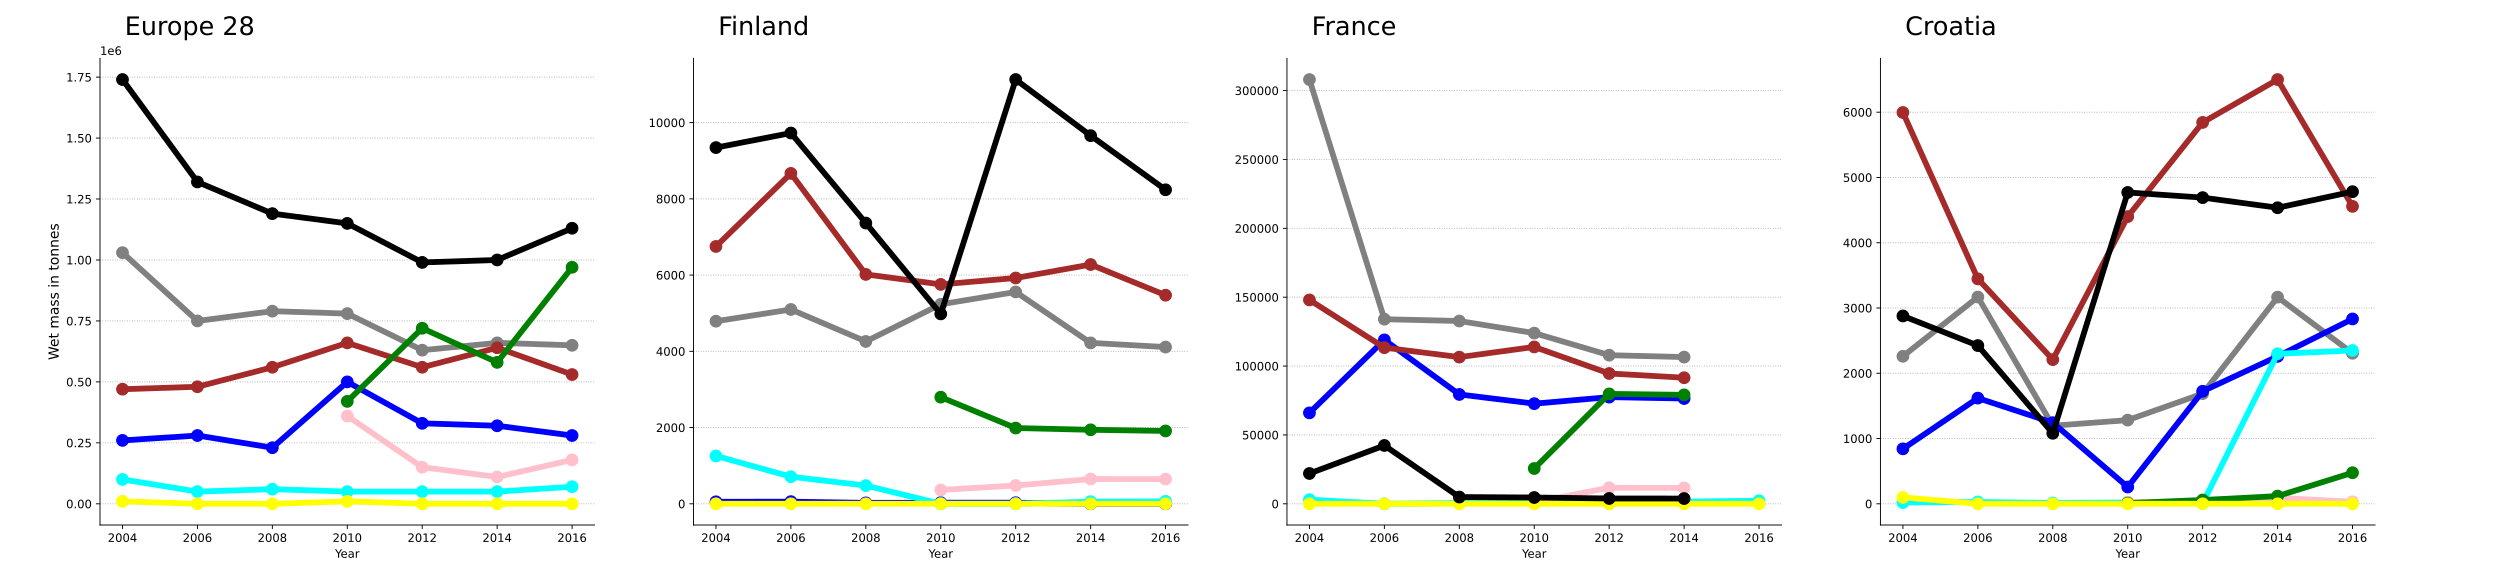 <?xml version="1.0" encoding="utf-8" standalone="no"?>
<!DOCTYPE svg PUBLIC "-//W3C//DTD SVG 1.1//EN"
  "http://www.w3.org/Graphics/SVG/1.1/DTD/svg11.dtd">
<!-- Created with matplotlib (https://matplotlib.org/) -->
<svg height="504pt" version="1.1" viewBox="0 0 2160 504" width="2160pt" xmlns="http://www.w3.org/2000/svg" xmlns:xlink="http://www.w3.org/1999/xlink">
 <defs>
  <style type="text/css">
*{stroke-linecap:butt;stroke-linejoin:round;}
  </style>
 </defs>
 <g id="figure_1">
  <g id="patch_1">
   <path d="M 0 504 
L 2160 504 
L 2160 0 
L 0 0 
z
" style="fill:#ffffff;"/>
  </g>
  <g id="axes_1">
   <g id="patch_2">
    <path d="M 86.4 453.6 
L 513.704 453.6 
L 513.704 50.4 
L 86.4 50.4 
z
" style="fill:#ffffff;"/>
   </g>
   <g id="matplotlib.axis_1">
    <g id="xtick_1">
     <g id="line2d_1">
      <defs>
       <path d="M 0 0 
L 0 3.5 
" id="m5b914c411a" style="stroke:#000000;stroke-width:0.8;"/>
      </defs>
      <g>
       <use style="stroke:#000000;stroke-width:0.8;" x="105.823" xlink:href="#m5b914c411a" y="453.6"/>
      </g>
     </g>
     <g id="text_1">
      <!-- 2004 -->
      <defs>
       <path d="M 19.188 8.297 
L 53.609 8.297 
L 53.609 0 
L 7.328 0 
L 7.328 8.297 
Q 12.938 14.109 22.625 23.891 
Q 32.328 33.688 34.812 36.531 
Q 39.547 41.844 41.422 45.531 
Q 43.312 49.219 43.312 52.781 
Q 43.312 58.594 39.234 62.25 
Q 35.156 65.922 28.609 65.922 
Q 23.969 65.922 18.812 64.312 
Q 13.672 62.703 7.812 59.422 
L 7.812 69.391 
Q 13.766 71.781 18.938 73 
Q 24.125 74.219 28.422 74.219 
Q 39.75 74.219 46.484 68.547 
Q 53.219 62.891 53.219 53.422 
Q 53.219 48.922 51.531 44.891 
Q 49.859 40.875 45.406 35.406 
Q 44.188 33.984 37.641 27.219 
Q 31.109 20.453 19.188 8.297 
z
" id="DejaVuSans-50"/>
       <path d="M 31.781 66.406 
Q 24.172 66.406 20.328 58.906 
Q 16.5 51.422 16.5 36.375 
Q 16.5 21.391 20.328 13.891 
Q 24.172 6.391 31.781 6.391 
Q 39.453 6.391 43.281 13.891 
Q 47.125 21.391 47.125 36.375 
Q 47.125 51.422 43.281 58.906 
Q 39.453 66.406 31.781 66.406 
z
M 31.781 74.219 
Q 44.047 74.219 50.516 64.516 
Q 56.984 54.828 56.984 36.375 
Q 56.984 17.969 50.516 8.266 
Q 44.047 -1.422 31.781 -1.422 
Q 19.531 -1.422 13.062 8.266 
Q 6.594 17.969 6.594 36.375 
Q 6.594 54.828 13.062 64.516 
Q 19.531 74.219 31.781 74.219 
z
" id="DejaVuSans-48"/>
       <path d="M 37.797 64.312 
L 12.891 25.391 
L 37.797 25.391 
z
M 35.203 72.906 
L 47.609 72.906 
L 47.609 25.391 
L 58.016 25.391 
L 58.016 17.188 
L 47.609 17.188 
L 47.609 0 
L 37.797 0 
L 37.797 17.188 
L 4.891 17.188 
L 4.891 26.703 
z
" id="DejaVuSans-52"/>
      </defs>
      <g transform="translate(93.098 468.198)scale(0.1 -0.1)">
       <use xlink:href="#DejaVuSans-50"/>
       <use x="63.623" xlink:href="#DejaVuSans-48"/>
       <use x="127.246" xlink:href="#DejaVuSans-48"/>
       <use x="190.869" xlink:href="#DejaVuSans-52"/>
      </g>
     </g>
    </g>
    <g id="xtick_2">
     <g id="line2d_2">
      <g>
       <use style="stroke:#000000;stroke-width:0.8;" x="170.566" xlink:href="#m5b914c411a" y="453.6"/>
      </g>
     </g>
     <g id="text_2">
      <!-- 2006 -->
      <defs>
       <path d="M 33.016 40.375 
Q 26.375 40.375 22.484 35.828 
Q 18.609 31.297 18.609 23.391 
Q 18.609 15.531 22.484 10.953 
Q 26.375 6.391 33.016 6.391 
Q 39.656 6.391 43.531 10.953 
Q 47.406 15.531 47.406 23.391 
Q 47.406 31.297 43.531 35.828 
Q 39.656 40.375 33.016 40.375 
z
M 52.594 71.297 
L 52.594 62.312 
Q 48.875 64.062 45.094 64.984 
Q 41.312 65.922 37.594 65.922 
Q 27.828 65.922 22.672 59.328 
Q 17.531 52.734 16.797 39.406 
Q 19.672 43.656 24.016 45.922 
Q 28.375 48.188 33.594 48.188 
Q 44.578 48.188 50.953 41.516 
Q 57.328 34.859 57.328 23.391 
Q 57.328 12.156 50.688 5.359 
Q 44.047 -1.422 33.016 -1.422 
Q 20.359 -1.422 13.672 8.266 
Q 6.984 17.969 6.984 36.375 
Q 6.984 53.656 15.188 63.938 
Q 23.391 74.219 37.203 74.219 
Q 40.922 74.219 44.703 73.484 
Q 48.484 72.75 52.594 71.297 
z
" id="DejaVuSans-54"/>
      </defs>
      <g transform="translate(157.841 468.198)scale(0.1 -0.1)">
       <use xlink:href="#DejaVuSans-50"/>
       <use x="63.623" xlink:href="#DejaVuSans-48"/>
       <use x="127.246" xlink:href="#DejaVuSans-48"/>
       <use x="190.869" xlink:href="#DejaVuSans-54"/>
      </g>
     </g>
    </g>
    <g id="xtick_3">
     <g id="line2d_3">
      <g>
       <use style="stroke:#000000;stroke-width:0.8;" x="235.309" xlink:href="#m5b914c411a" y="453.6"/>
      </g>
     </g>
     <g id="text_3">
      <!-- 2008 -->
      <defs>
       <path d="M 31.781 34.625 
Q 24.75 34.625 20.719 30.859 
Q 16.703 27.094 16.703 20.516 
Q 16.703 13.922 20.719 10.156 
Q 24.75 6.391 31.781 6.391 
Q 38.812 6.391 42.859 10.172 
Q 46.922 13.969 46.922 20.516 
Q 46.922 27.094 42.891 30.859 
Q 38.875 34.625 31.781 34.625 
z
M 21.922 38.812 
Q 15.578 40.375 12.031 44.719 
Q 8.5 49.078 8.5 55.328 
Q 8.5 64.062 14.719 69.141 
Q 20.953 74.219 31.781 74.219 
Q 42.672 74.219 48.875 69.141 
Q 55.078 64.062 55.078 55.328 
Q 55.078 49.078 51.531 44.719 
Q 48 40.375 41.703 38.812 
Q 48.828 37.156 52.797 32.312 
Q 56.781 27.484 56.781 20.516 
Q 56.781 9.906 50.312 4.234 
Q 43.844 -1.422 31.781 -1.422 
Q 19.734 -1.422 13.25 4.234 
Q 6.781 9.906 6.781 20.516 
Q 6.781 27.484 10.781 32.312 
Q 14.797 37.156 21.922 38.812 
z
M 18.312 54.391 
Q 18.312 48.734 21.844 45.562 
Q 25.391 42.391 31.781 42.391 
Q 38.141 42.391 41.719 45.562 
Q 45.312 48.734 45.312 54.391 
Q 45.312 60.062 41.719 63.234 
Q 38.141 66.406 31.781 66.406 
Q 25.391 66.406 21.844 63.234 
Q 18.312 60.062 18.312 54.391 
z
" id="DejaVuSans-56"/>
      </defs>
      <g transform="translate(222.584 468.198)scale(0.1 -0.1)">
       <use xlink:href="#DejaVuSans-50"/>
       <use x="63.623" xlink:href="#DejaVuSans-48"/>
       <use x="127.246" xlink:href="#DejaVuSans-48"/>
       <use x="190.869" xlink:href="#DejaVuSans-56"/>
      </g>
     </g>
    </g>
    <g id="xtick_4">
     <g id="line2d_4">
      <g>
       <use style="stroke:#000000;stroke-width:0.8;" x="300.052" xlink:href="#m5b914c411a" y="453.6"/>
      </g>
     </g>
     <g id="text_4">
      <!-- 2010 -->
      <defs>
       <path d="M 12.406 8.297 
L 28.516 8.297 
L 28.516 63.922 
L 10.984 60.406 
L 10.984 69.391 
L 28.422 72.906 
L 38.281 72.906 
L 38.281 8.297 
L 54.391 8.297 
L 54.391 0 
L 12.406 0 
z
" id="DejaVuSans-49"/>
      </defs>
      <g transform="translate(287.327 468.198)scale(0.1 -0.1)">
       <use xlink:href="#DejaVuSans-50"/>
       <use x="63.623" xlink:href="#DejaVuSans-48"/>
       <use x="127.246" xlink:href="#DejaVuSans-49"/>
       <use x="190.869" xlink:href="#DejaVuSans-48"/>
      </g>
     </g>
    </g>
    <g id="xtick_5">
     <g id="line2d_5">
      <g>
       <use style="stroke:#000000;stroke-width:0.8;" x="364.795" xlink:href="#m5b914c411a" y="453.6"/>
      </g>
     </g>
     <g id="text_5">
      <!-- 2012 -->
      <g transform="translate(352.07 468.198)scale(0.1 -0.1)">
       <use xlink:href="#DejaVuSans-50"/>
       <use x="63.623" xlink:href="#DejaVuSans-48"/>
       <use x="127.246" xlink:href="#DejaVuSans-49"/>
       <use x="190.869" xlink:href="#DejaVuSans-50"/>
      </g>
     </g>
    </g>
    <g id="xtick_6">
     <g id="line2d_6">
      <g>
       <use style="stroke:#000000;stroke-width:0.8;" x="429.538" xlink:href="#m5b914c411a" y="453.6"/>
      </g>
     </g>
     <g id="text_6">
      <!-- 2014 -->
      <g transform="translate(416.813 468.198)scale(0.1 -0.1)">
       <use xlink:href="#DejaVuSans-50"/>
       <use x="63.623" xlink:href="#DejaVuSans-48"/>
       <use x="127.246" xlink:href="#DejaVuSans-49"/>
       <use x="190.869" xlink:href="#DejaVuSans-52"/>
      </g>
     </g>
    </g>
    <g id="xtick_7">
     <g id="line2d_7">
      <g>
       <use style="stroke:#000000;stroke-width:0.8;" x="494.281" xlink:href="#m5b914c411a" y="453.6"/>
      </g>
     </g>
     <g id="text_7">
      <!-- 2016 -->
      <g transform="translate(481.556 468.198)scale(0.1 -0.1)">
       <use xlink:href="#DejaVuSans-50"/>
       <use x="63.623" xlink:href="#DejaVuSans-48"/>
       <use x="127.246" xlink:href="#DejaVuSans-49"/>
       <use x="190.869" xlink:href="#DejaVuSans-54"/>
      </g>
     </g>
    </g>
    <g id="text_8">
     <!-- Year -->
     <defs>
      <path d="M -0.203 72.906 
L 10.406 72.906 
L 30.609 42.922 
L 50.688 72.906 
L 61.281 72.906 
L 35.5 34.719 
L 35.5 0 
L 25.594 0 
L 25.594 34.719 
z
" id="DejaVuSans-89"/>
      <path d="M 56.203 29.594 
L 56.203 25.203 
L 14.891 25.203 
Q 15.484 15.922 20.484 11.062 
Q 25.484 6.203 34.422 6.203 
Q 39.594 6.203 44.453 7.469 
Q 49.312 8.734 54.109 11.281 
L 54.109 2.781 
Q 49.266 0.734 44.188 -0.344 
Q 39.109 -1.422 33.891 -1.422 
Q 20.797 -1.422 13.156 6.188 
Q 5.516 13.812 5.516 26.812 
Q 5.516 40.234 12.766 48.109 
Q 20.016 56 32.328 56 
Q 43.359 56 49.781 48.891 
Q 56.203 41.797 56.203 29.594 
z
M 47.219 32.234 
Q 47.125 39.594 43.094 43.984 
Q 39.062 48.391 32.422 48.391 
Q 24.906 48.391 20.391 44.141 
Q 15.875 39.891 15.188 32.172 
z
" id="DejaVuSans-101"/>
      <path d="M 34.281 27.484 
Q 23.391 27.484 19.188 25 
Q 14.984 22.516 14.984 16.5 
Q 14.984 11.719 18.141 8.906 
Q 21.297 6.109 26.703 6.109 
Q 34.188 6.109 38.703 11.406 
Q 43.219 16.703 43.219 25.484 
L 43.219 27.484 
z
M 52.203 31.203 
L 52.203 0 
L 43.219 0 
L 43.219 8.297 
Q 40.141 3.328 35.547 0.953 
Q 30.953 -1.422 24.312 -1.422 
Q 15.922 -1.422 10.953 3.297 
Q 6 8.016 6 15.922 
Q 6 25.141 12.172 29.828 
Q 18.359 34.516 30.609 34.516 
L 43.219 34.516 
L 43.219 35.406 
Q 43.219 41.609 39.141 45 
Q 35.062 48.391 27.688 48.391 
Q 23 48.391 18.547 47.266 
Q 14.109 46.141 10.016 43.891 
L 10.016 52.203 
Q 14.938 54.109 19.578 55.047 
Q 24.219 56 28.609 56 
Q 40.484 56 46.344 49.844 
Q 52.203 43.703 52.203 31.203 
z
" id="DejaVuSans-97"/>
      <path d="M 41.109 46.297 
Q 39.594 47.172 37.812 47.578 
Q 36.031 48 33.891 48 
Q 26.266 48 22.188 43.047 
Q 18.109 38.094 18.109 28.812 
L 18.109 0 
L 9.078 0 
L 9.078 54.688 
L 18.109 54.688 
L 18.109 46.188 
Q 20.953 51.172 25.484 53.578 
Q 30.031 56 36.531 56 
Q 37.453 56 38.578 55.875 
Q 39.703 55.766 41.062 55.516 
z
" id="DejaVuSans-114"/>
     </defs>
     <g transform="translate(289.465 481.877)scale(0.1 -0.1)">
      <use xlink:href="#DejaVuSans-89"/>
      <use x="47.834" xlink:href="#DejaVuSans-101"/>
      <use x="109.357" xlink:href="#DejaVuSans-97"/>
      <use x="170.637" xlink:href="#DejaVuSans-114"/>
     </g>
    </g>
   </g>
   <g id="matplotlib.axis_2">
    <g id="ytick_1">
     <g id="line2d_8">
      <path clip-path="url(#p381cb4f7b2)" d="M 86.4 435.273 
L 513.704 435.273 
" style="fill:none;stroke:#b0b0b0;stroke-dasharray:0.8,1.32;stroke-dashoffset:0;stroke-width:0.8;"/>
     </g>
     <g id="line2d_9">
      <defs>
       <path d="M 0 0 
L -3.5 0 
" id="mbc61ec1188" style="stroke:#000000;stroke-width:0.8;"/>
      </defs>
      <g>
       <use style="stroke:#000000;stroke-width:0.8;" x="86.4" xlink:href="#mbc61ec1188" y="435.273"/>
      </g>
     </g>
     <g id="text_9">
      <!-- 0.00 -->
      <defs>
       <path d="M 10.688 12.406 
L 21 12.406 
L 21 0 
L 10.688 0 
z
" id="DejaVuSans-46"/>
      </defs>
      <g transform="translate(57.134 439.072)scale(0.1 -0.1)">
       <use xlink:href="#DejaVuSans-48"/>
       <use x="63.623" xlink:href="#DejaVuSans-46"/>
       <use x="95.41" xlink:href="#DejaVuSans-48"/>
       <use x="159.033" xlink:href="#DejaVuSans-48"/>
      </g>
     </g>
    </g>
    <g id="ytick_2">
     <g id="line2d_10">
      <path clip-path="url(#p381cb4f7b2)" d="M 86.4 382.608 
L 513.704 382.608 
" style="fill:none;stroke:#b0b0b0;stroke-dasharray:0.8,1.32;stroke-dashoffset:0;stroke-width:0.8;"/>
     </g>
     <g id="line2d_11">
      <g>
       <use style="stroke:#000000;stroke-width:0.8;" x="86.4" xlink:href="#mbc61ec1188" y="382.608"/>
      </g>
     </g>
     <g id="text_10">
      <!-- 0.25 -->
      <defs>
       <path d="M 10.797 72.906 
L 49.516 72.906 
L 49.516 64.594 
L 19.828 64.594 
L 19.828 46.734 
Q 21.969 47.469 24.109 47.828 
Q 26.266 48.188 28.422 48.188 
Q 40.625 48.188 47.75 41.5 
Q 54.891 34.812 54.891 23.391 
Q 54.891 11.625 47.562 5.094 
Q 40.234 -1.422 26.906 -1.422 
Q 22.312 -1.422 17.547 -0.641 
Q 12.797 0.141 7.719 1.703 
L 7.719 11.625 
Q 12.109 9.234 16.797 8.062 
Q 21.484 6.891 26.703 6.891 
Q 35.156 6.891 40.078 11.328 
Q 45.016 15.766 45.016 23.391 
Q 45.016 31 40.078 35.438 
Q 35.156 39.891 26.703 39.891 
Q 22.75 39.891 18.812 39.016 
Q 14.891 38.141 10.797 36.281 
z
" id="DejaVuSans-53"/>
      </defs>
      <g transform="translate(57.134 386.407)scale(0.1 -0.1)">
       <use xlink:href="#DejaVuSans-48"/>
       <use x="63.623" xlink:href="#DejaVuSans-46"/>
       <use x="95.41" xlink:href="#DejaVuSans-50"/>
       <use x="159.033" xlink:href="#DejaVuSans-53"/>
      </g>
     </g>
    </g>
    <g id="ytick_3">
     <g id="line2d_12">
      <path clip-path="url(#p381cb4f7b2)" d="M 86.4 329.944 
L 513.704 329.944 
" style="fill:none;stroke:#b0b0b0;stroke-dasharray:0.8,1.32;stroke-dashoffset:0;stroke-width:0.8;"/>
     </g>
     <g id="line2d_13">
      <g>
       <use style="stroke:#000000;stroke-width:0.8;" x="86.4" xlink:href="#mbc61ec1188" y="329.944"/>
      </g>
     </g>
     <g id="text_11">
      <!-- 0.50 -->
      <g transform="translate(57.134 333.743)scale(0.1 -0.1)">
       <use xlink:href="#DejaVuSans-48"/>
       <use x="63.623" xlink:href="#DejaVuSans-46"/>
       <use x="95.41" xlink:href="#DejaVuSans-53"/>
       <use x="159.033" xlink:href="#DejaVuSans-48"/>
      </g>
     </g>
    </g>
    <g id="ytick_4">
     <g id="line2d_14">
      <path clip-path="url(#p381cb4f7b2)" d="M 86.4 277.279 
L 513.704 277.279 
" style="fill:none;stroke:#b0b0b0;stroke-dasharray:0.8,1.32;stroke-dashoffset:0;stroke-width:0.8;"/>
     </g>
     <g id="line2d_15">
      <g>
       <use style="stroke:#000000;stroke-width:0.8;" x="86.4" xlink:href="#mbc61ec1188" y="277.279"/>
      </g>
     </g>
     <g id="text_12">
      <!-- 0.75 -->
      <defs>
       <path d="M 8.203 72.906 
L 55.078 72.906 
L 55.078 68.703 
L 28.609 0 
L 18.312 0 
L 43.219 64.594 
L 8.203 64.594 
z
" id="DejaVuSans-55"/>
      </defs>
      <g transform="translate(57.134 281.078)scale(0.1 -0.1)">
       <use xlink:href="#DejaVuSans-48"/>
       <use x="63.623" xlink:href="#DejaVuSans-46"/>
       <use x="95.41" xlink:href="#DejaVuSans-55"/>
       <use x="159.033" xlink:href="#DejaVuSans-53"/>
      </g>
     </g>
    </g>
    <g id="ytick_5">
     <g id="line2d_16">
      <path clip-path="url(#p381cb4f7b2)" d="M 86.4 224.614 
L 513.704 224.614 
" style="fill:none;stroke:#b0b0b0;stroke-dasharray:0.8,1.32;stroke-dashoffset:0;stroke-width:0.8;"/>
     </g>
     <g id="line2d_17">
      <g>
       <use style="stroke:#000000;stroke-width:0.8;" x="86.4" xlink:href="#mbc61ec1188" y="224.614"/>
      </g>
     </g>
     <g id="text_13">
      <!-- 1.00 -->
      <g transform="translate(57.134 228.414)scale(0.1 -0.1)">
       <use xlink:href="#DejaVuSans-49"/>
       <use x="63.623" xlink:href="#DejaVuSans-46"/>
       <use x="95.41" xlink:href="#DejaVuSans-48"/>
       <use x="159.033" xlink:href="#DejaVuSans-48"/>
      </g>
     </g>
    </g>
    <g id="ytick_6">
     <g id="line2d_18">
      <path clip-path="url(#p381cb4f7b2)" d="M 86.4 171.95 
L 513.704 171.95 
" style="fill:none;stroke:#b0b0b0;stroke-dasharray:0.8,1.32;stroke-dashoffset:0;stroke-width:0.8;"/>
     </g>
     <g id="line2d_19">
      <g>
       <use style="stroke:#000000;stroke-width:0.8;" x="86.4" xlink:href="#mbc61ec1188" y="171.95"/>
      </g>
     </g>
     <g id="text_14">
      <!-- 1.25 -->
      <g transform="translate(57.134 175.749)scale(0.1 -0.1)">
       <use xlink:href="#DejaVuSans-49"/>
       <use x="63.623" xlink:href="#DejaVuSans-46"/>
       <use x="95.41" xlink:href="#DejaVuSans-50"/>
       <use x="159.033" xlink:href="#DejaVuSans-53"/>
      </g>
     </g>
    </g>
    <g id="ytick_7">
     <g id="line2d_20">
      <path clip-path="url(#p381cb4f7b2)" d="M 86.4 119.285 
L 513.704 119.285 
" style="fill:none;stroke:#b0b0b0;stroke-dasharray:0.8,1.32;stroke-dashoffset:0;stroke-width:0.8;"/>
     </g>
     <g id="line2d_21">
      <g>
       <use style="stroke:#000000;stroke-width:0.8;" x="86.4" xlink:href="#mbc61ec1188" y="119.285"/>
      </g>
     </g>
     <g id="text_15">
      <!-- 1.50 -->
      <g transform="translate(57.134 123.084)scale(0.1 -0.1)">
       <use xlink:href="#DejaVuSans-49"/>
       <use x="63.623" xlink:href="#DejaVuSans-46"/>
       <use x="95.41" xlink:href="#DejaVuSans-53"/>
       <use x="159.033" xlink:href="#DejaVuSans-48"/>
      </g>
     </g>
    </g>
    <g id="ytick_8">
     <g id="line2d_22">
      <path clip-path="url(#p381cb4f7b2)" d="M 86.4 66.621 
L 513.704 66.621 
" style="fill:none;stroke:#b0b0b0;stroke-dasharray:0.8,1.32;stroke-dashoffset:0;stroke-width:0.8;"/>
     </g>
     <g id="line2d_23">
      <g>
       <use style="stroke:#000000;stroke-width:0.8;" x="86.4" xlink:href="#mbc61ec1188" y="66.621"/>
      </g>
     </g>
     <g id="text_16">
      <!-- 1.75 -->
      <g transform="translate(57.134 70.42)scale(0.1 -0.1)">
       <use xlink:href="#DejaVuSans-49"/>
       <use x="63.623" xlink:href="#DejaVuSans-46"/>
       <use x="95.41" xlink:href="#DejaVuSans-55"/>
       <use x="159.033" xlink:href="#DejaVuSans-53"/>
      </g>
     </g>
    </g>
    <g id="text_17">
     <!-- Wet mass in tonnes -->
     <defs>
      <path d="M 3.328 72.906 
L 13.281 72.906 
L 28.609 11.281 
L 43.891 72.906 
L 54.984 72.906 
L 70.312 11.281 
L 85.594 72.906 
L 95.609 72.906 
L 77.297 0 
L 64.891 0 
L 49.516 63.281 
L 33.984 0 
L 21.578 0 
z
" id="DejaVuSans-87"/>
      <path d="M 18.312 70.219 
L 18.312 54.688 
L 36.812 54.688 
L 36.812 47.703 
L 18.312 47.703 
L 18.312 18.016 
Q 18.312 11.328 20.141 9.422 
Q 21.969 7.516 27.594 7.516 
L 36.812 7.516 
L 36.812 0 
L 27.594 0 
Q 17.188 0 13.234 3.875 
Q 9.281 7.766 9.281 18.016 
L 9.281 47.703 
L 2.688 47.703 
L 2.688 54.688 
L 9.281 54.688 
L 9.281 70.219 
z
" id="DejaVuSans-116"/>
      <path id="DejaVuSans-32"/>
      <path d="M 52 44.188 
Q 55.375 50.25 60.062 53.125 
Q 64.75 56 71.094 56 
Q 79.641 56 84.281 50.016 
Q 88.922 44.047 88.922 33.016 
L 88.922 0 
L 79.891 0 
L 79.891 32.719 
Q 79.891 40.578 77.094 44.375 
Q 74.312 48.188 68.609 48.188 
Q 61.625 48.188 57.562 43.547 
Q 53.516 38.922 53.516 30.906 
L 53.516 0 
L 44.484 0 
L 44.484 32.719 
Q 44.484 40.625 41.703 44.406 
Q 38.922 48.188 33.109 48.188 
Q 26.219 48.188 22.156 43.531 
Q 18.109 38.875 18.109 30.906 
L 18.109 0 
L 9.078 0 
L 9.078 54.688 
L 18.109 54.688 
L 18.109 46.188 
Q 21.188 51.219 25.484 53.609 
Q 29.781 56 35.688 56 
Q 41.656 56 45.828 52.969 
Q 50 49.953 52 44.188 
z
" id="DejaVuSans-109"/>
      <path d="M 44.281 53.078 
L 44.281 44.578 
Q 40.484 46.531 36.375 47.5 
Q 32.281 48.484 27.875 48.484 
Q 21.188 48.484 17.844 46.438 
Q 14.5 44.391 14.5 40.281 
Q 14.5 37.156 16.891 35.375 
Q 19.281 33.594 26.516 31.984 
L 29.594 31.297 
Q 39.156 29.25 43.188 25.516 
Q 47.219 21.781 47.219 15.094 
Q 47.219 7.469 41.188 3.016 
Q 35.156 -1.422 24.609 -1.422 
Q 20.219 -1.422 15.453 -0.562 
Q 10.688 0.297 5.422 2 
L 5.422 11.281 
Q 10.406 8.688 15.234 7.391 
Q 20.062 6.109 24.812 6.109 
Q 31.156 6.109 34.562 8.281 
Q 37.984 10.453 37.984 14.406 
Q 37.984 18.062 35.516 20.016 
Q 33.062 21.969 24.703 23.781 
L 21.578 24.516 
Q 13.234 26.266 9.516 29.906 
Q 5.812 33.547 5.812 39.891 
Q 5.812 47.609 11.281 51.797 
Q 16.75 56 26.812 56 
Q 31.781 56 36.172 55.266 
Q 40.578 54.547 44.281 53.078 
z
" id="DejaVuSans-115"/>
      <path d="M 9.422 54.688 
L 18.406 54.688 
L 18.406 0 
L 9.422 0 
z
M 9.422 75.984 
L 18.406 75.984 
L 18.406 64.594 
L 9.422 64.594 
z
" id="DejaVuSans-105"/>
      <path d="M 54.891 33.016 
L 54.891 0 
L 45.906 0 
L 45.906 32.719 
Q 45.906 40.484 42.875 44.328 
Q 39.844 48.188 33.797 48.188 
Q 26.516 48.188 22.312 43.547 
Q 18.109 38.922 18.109 30.906 
L 18.109 0 
L 9.078 0 
L 9.078 54.688 
L 18.109 54.688 
L 18.109 46.188 
Q 21.344 51.125 25.703 53.562 
Q 30.078 56 35.797 56 
Q 45.219 56 50.047 50.172 
Q 54.891 44.344 54.891 33.016 
z
" id="DejaVuSans-110"/>
      <path d="M 30.609 48.391 
Q 23.391 48.391 19.188 42.75 
Q 14.984 37.109 14.984 27.297 
Q 14.984 17.484 19.156 11.844 
Q 23.344 6.203 30.609 6.203 
Q 37.797 6.203 41.984 11.859 
Q 46.188 17.531 46.188 27.297 
Q 46.188 37.016 41.984 42.703 
Q 37.797 48.391 30.609 48.391 
z
M 30.609 56 
Q 42.328 56 49.016 48.375 
Q 55.719 40.766 55.719 27.297 
Q 55.719 13.875 49.016 6.219 
Q 42.328 -1.422 30.609 -1.422 
Q 18.844 -1.422 12.172 6.219 
Q 5.516 13.875 5.516 27.297 
Q 5.516 40.766 12.172 48.375 
Q 18.844 56 30.609 56 
z
" id="DejaVuSans-111"/>
     </defs>
     <g transform="translate(50.639 311.033)rotate(-90)scale(0.12 -0.12)">
      <use xlink:href="#DejaVuSans-87"/>
      <use x="93.002" xlink:href="#DejaVuSans-101"/>
      <use x="154.525" xlink:href="#DejaVuSans-116"/>
      <use x="193.734" xlink:href="#DejaVuSans-32"/>
      <use x="225.521" xlink:href="#DejaVuSans-109"/>
      <use x="322.934" xlink:href="#DejaVuSans-97"/>
      <use x="384.213" xlink:href="#DejaVuSans-115"/>
      <use x="436.312" xlink:href="#DejaVuSans-115"/>
      <use x="488.412" xlink:href="#DejaVuSans-32"/>
      <use x="520.199" xlink:href="#DejaVuSans-105"/>
      <use x="547.982" xlink:href="#DejaVuSans-110"/>
      <use x="611.361" xlink:href="#DejaVuSans-32"/>
      <use x="643.148" xlink:href="#DejaVuSans-116"/>
      <use x="682.357" xlink:href="#DejaVuSans-111"/>
      <use x="743.539" xlink:href="#DejaVuSans-110"/>
      <use x="806.918" xlink:href="#DejaVuSans-110"/>
      <use x="870.297" xlink:href="#DejaVuSans-101"/>
      <use x="931.82" xlink:href="#DejaVuSans-115"/>
     </g>
    </g>
    <g id="text_18">
     <!-- 1e6 -->
     <g transform="translate(86.4 47.4)scale(0.1 -0.1)">
      <use xlink:href="#DejaVuSans-49"/>
      <use x="63.623" xlink:href="#DejaVuSans-101"/>
      <use x="125.146" xlink:href="#DejaVuSans-54"/>
     </g>
    </g>
   </g>
   <g id="line2d_24">
    <path clip-path="url(#p381cb4f7b2)" d="M 105.823 218.295 
L 170.566 277.279 
L 235.309 268.853 
L 300.052 270.959 
L 364.795 302.558 
L 429.538 296.238 
L 494.281 298.345 
" style="fill:none;stroke:#808080;stroke-linecap:square;stroke-width:5;"/>
    <defs>
     <path d="M 0 5 
C 1.326 5 2.598 4.473 3.536 3.536 
C 4.473 2.598 5 1.326 5 0 
C 5 -1.326 4.473 -2.598 3.536 -3.536 
C 2.598 -4.473 1.326 -5 0 -5 
C -1.326 -5 -2.598 -4.473 -3.536 -3.536 
C -4.473 -2.598 -5 -1.326 -5 0 
C -5 1.326 -4.473 2.598 -3.536 3.536 
C -2.598 4.473 -1.326 5 0 5 
z
" id="mc7aebefcee" style="stroke:#808080;"/>
    </defs>
    <g clip-path="url(#p381cb4f7b2)">
     <use style="fill:#808080;stroke:#808080;" x="105.823" xlink:href="#mc7aebefcee" y="218.295"/>
     <use style="fill:#808080;stroke:#808080;" x="170.566" xlink:href="#mc7aebefcee" y="277.279"/>
     <use style="fill:#808080;stroke:#808080;" x="235.309" xlink:href="#mc7aebefcee" y="268.853"/>
     <use style="fill:#808080;stroke:#808080;" x="300.052" xlink:href="#mc7aebefcee" y="270.959"/>
     <use style="fill:#808080;stroke:#808080;" x="364.795" xlink:href="#mc7aebefcee" y="302.558"/>
     <use style="fill:#808080;stroke:#808080;" x="429.538" xlink:href="#mc7aebefcee" y="296.238"/>
     <use style="fill:#808080;stroke:#808080;" x="494.281" xlink:href="#mc7aebefcee" y="298.345"/>
    </g>
   </g>
   <g id="line2d_25">
    <path clip-path="url(#p381cb4f7b2)" d="M 105.823 380.502 
L 170.566 376.288 
L 235.309 386.821 
L 300.052 329.944 
L 364.795 365.755 
L 429.538 367.862 
L 494.281 376.288 
" style="fill:none;stroke:#0000ff;stroke-linecap:square;stroke-width:5;"/>
    <defs>
     <path d="M 0 5 
C 1.326 5 2.598 4.473 3.536 3.536 
C 4.473 2.598 5 1.326 5 0 
C 5 -1.326 4.473 -2.598 3.536 -3.536 
C 2.598 -4.473 1.326 -5 0 -5 
C -1.326 -5 -2.598 -4.473 -3.536 -3.536 
C -4.473 -2.598 -5 -1.326 -5 0 
C -5 1.326 -4.473 2.598 -3.536 3.536 
C -2.598 4.473 -1.326 5 0 5 
z
" id="m1af7b8ff69" style="stroke:#0000ff;"/>
    </defs>
    <g clip-path="url(#p381cb4f7b2)">
     <use style="fill:#0000ff;stroke:#0000ff;" x="105.823" xlink:href="#m1af7b8ff69" y="380.502"/>
     <use style="fill:#0000ff;stroke:#0000ff;" x="170.566" xlink:href="#m1af7b8ff69" y="376.288"/>
     <use style="fill:#0000ff;stroke:#0000ff;" x="235.309" xlink:href="#m1af7b8ff69" y="386.821"/>
     <use style="fill:#0000ff;stroke:#0000ff;" x="300.052" xlink:href="#m1af7b8ff69" y="329.944"/>
     <use style="fill:#0000ff;stroke:#0000ff;" x="364.795" xlink:href="#m1af7b8ff69" y="365.755"/>
     <use style="fill:#0000ff;stroke:#0000ff;" x="429.538" xlink:href="#m1af7b8ff69" y="367.862"/>
     <use style="fill:#0000ff;stroke:#0000ff;" x="494.281" xlink:href="#m1af7b8ff69" y="376.288"/>
    </g>
   </g>
   <g id="line2d_26">
    <path clip-path="url(#p381cb4f7b2)" d="M 105.823 336.263 
L 170.566 334.157 
L 235.309 317.304 
L 300.052 296.238 
L 364.795 317.304 
L 429.538 300.451 
L 494.281 323.624 
" style="fill:none;stroke:#a52a2a;stroke-linecap:square;stroke-width:5;"/>
    <defs>
     <path d="M 0 5 
C 1.326 5 2.598 4.473 3.536 3.536 
C 4.473 2.598 5 1.326 5 0 
C 5 -1.326 4.473 -2.598 3.536 -3.536 
C 2.598 -4.473 1.326 -5 0 -5 
C -1.326 -5 -2.598 -4.473 -3.536 -3.536 
C -4.473 -2.598 -5 -1.326 -5 0 
C -5 1.326 -4.473 2.598 -3.536 3.536 
C -2.598 4.473 -1.326 5 0 5 
z
" id="mc92f1b0b9b" style="stroke:#a52a2a;"/>
    </defs>
    <g clip-path="url(#p381cb4f7b2)">
     <use style="fill:#a52a2a;stroke:#a52a2a;" x="105.823" xlink:href="#mc92f1b0b9b" y="336.263"/>
     <use style="fill:#a52a2a;stroke:#a52a2a;" x="170.566" xlink:href="#mc92f1b0b9b" y="334.157"/>
     <use style="fill:#a52a2a;stroke:#a52a2a;" x="235.309" xlink:href="#mc92f1b0b9b" y="317.304"/>
     <use style="fill:#a52a2a;stroke:#a52a2a;" x="300.052" xlink:href="#mc92f1b0b9b" y="296.238"/>
     <use style="fill:#a52a2a;stroke:#a52a2a;" x="364.795" xlink:href="#mc92f1b0b9b" y="317.304"/>
     <use style="fill:#a52a2a;stroke:#a52a2a;" x="429.538" xlink:href="#mc92f1b0b9b" y="300.451"/>
     <use style="fill:#a52a2a;stroke:#a52a2a;" x="494.281" xlink:href="#mc92f1b0b9b" y="323.624"/>
    </g>
   </g>
   <g id="line2d_27">
    <path clip-path="url(#p381cb4f7b2)" d="M 105.823 414.207 
L 170.566 424.74 
L 235.309 422.633 
L 300.052 424.74 
L 364.795 424.74 
L 429.538 424.74 
L 494.281 420.527 
" style="fill:none;stroke:#00ffff;stroke-linecap:square;stroke-width:5;"/>
    <defs>
     <path d="M 0 5 
C 1.326 5 2.598 4.473 3.536 3.536 
C 4.473 2.598 5 1.326 5 0 
C 5 -1.326 4.473 -2.598 3.536 -3.536 
C 2.598 -4.473 1.326 -5 0 -5 
C -1.326 -5 -2.598 -4.473 -3.536 -3.536 
C -4.473 -2.598 -5 -1.326 -5 0 
C -5 1.326 -4.473 2.598 -3.536 3.536 
C -2.598 4.473 -1.326 5 0 5 
z
" id="m77ee14d9ea" style="stroke:#00ffff;"/>
    </defs>
    <g clip-path="url(#p381cb4f7b2)">
     <use style="fill:#00ffff;stroke:#00ffff;" x="105.823" xlink:href="#m77ee14d9ea" y="414.207"/>
     <use style="fill:#00ffff;stroke:#00ffff;" x="170.566" xlink:href="#m77ee14d9ea" y="424.74"/>
     <use style="fill:#00ffff;stroke:#00ffff;" x="235.309" xlink:href="#m77ee14d9ea" y="422.633"/>
     <use style="fill:#00ffff;stroke:#00ffff;" x="300.052" xlink:href="#m77ee14d9ea" y="424.74"/>
     <use style="fill:#00ffff;stroke:#00ffff;" x="364.795" xlink:href="#m77ee14d9ea" y="424.74"/>
     <use style="fill:#00ffff;stroke:#00ffff;" x="429.538" xlink:href="#m77ee14d9ea" y="424.74"/>
     <use style="fill:#00ffff;stroke:#00ffff;" x="494.281" xlink:href="#m77ee14d9ea" y="420.527"/>
    </g>
   </g>
   <g id="line2d_28">
    <path clip-path="url(#p381cb4f7b2)" d="M 300.052 359.436 
L 364.795 403.674 
L 429.538 412.1 
L 494.281 397.354 
" style="fill:none;stroke:#ffc0cb;stroke-linecap:square;stroke-width:5;"/>
    <defs>
     <path d="M 0 5 
C 1.326 5 2.598 4.473 3.536 3.536 
C 4.473 2.598 5 1.326 5 0 
C 5 -1.326 4.473 -2.598 3.536 -3.536 
C 2.598 -4.473 1.326 -5 0 -5 
C -1.326 -5 -2.598 -4.473 -3.536 -3.536 
C -4.473 -2.598 -5 -1.326 -5 0 
C -5 1.326 -4.473 2.598 -3.536 3.536 
C -2.598 4.473 -1.326 5 0 5 
z
" id="me4041fbe8f" style="stroke:#ffc0cb;"/>
    </defs>
    <g clip-path="url(#p381cb4f7b2)">
     <use style="fill:#ffc0cb;stroke:#ffc0cb;" x="300.052" xlink:href="#me4041fbe8f" y="359.436"/>
     <use style="fill:#ffc0cb;stroke:#ffc0cb;" x="364.795" xlink:href="#me4041fbe8f" y="403.674"/>
     <use style="fill:#ffc0cb;stroke:#ffc0cb;" x="429.538" xlink:href="#me4041fbe8f" y="412.1"/>
     <use style="fill:#ffc0cb;stroke:#ffc0cb;" x="494.281" xlink:href="#me4041fbe8f" y="397.354"/>
    </g>
   </g>
   <g id="line2d_29">
    <path clip-path="url(#p381cb4f7b2)" d="M 300.052 346.796 
L 364.795 283.599 
L 429.538 313.091 
L 494.281 230.934 
" style="fill:none;stroke:#008000;stroke-linecap:square;stroke-width:5;"/>
    <defs>
     <path d="M 0 5 
C 1.326 5 2.598 4.473 3.536 3.536 
C 4.473 2.598 5 1.326 5 0 
C 5 -1.326 4.473 -2.598 3.536 -3.536 
C 2.598 -4.473 1.326 -5 0 -5 
C -1.326 -5 -2.598 -4.473 -3.536 -3.536 
C -4.473 -2.598 -5 -1.326 -5 0 
C -5 1.326 -4.473 2.598 -3.536 3.536 
C -2.598 4.473 -1.326 5 0 5 
z
" id="m45919675f1" style="stroke:#008000;"/>
    </defs>
    <g clip-path="url(#p381cb4f7b2)">
     <use style="fill:#008000;stroke:#008000;" x="300.052" xlink:href="#m45919675f1" y="346.796"/>
     <use style="fill:#008000;stroke:#008000;" x="364.795" xlink:href="#m45919675f1" y="283.599"/>
     <use style="fill:#008000;stroke:#008000;" x="429.538" xlink:href="#m45919675f1" y="313.091"/>
     <use style="fill:#008000;stroke:#008000;" x="494.281" xlink:href="#m45919675f1" y="230.934"/>
    </g>
   </g>
   <g id="line2d_30">
    <path clip-path="url(#p381cb4f7b2)" d="M 105.823 433.166 
L 170.566 435.273 
L 235.309 435.273 
L 300.052 433.166 
L 364.795 435.273 
L 429.538 435.273 
L 494.281 435.273 
" style="fill:none;stroke:#ffff00;stroke-linecap:square;stroke-width:5;"/>
    <defs>
     <path d="M 0 5 
C 1.326 5 2.598 4.473 3.536 3.536 
C 4.473 2.598 5 1.326 5 0 
C 5 -1.326 4.473 -2.598 3.536 -3.536 
C 2.598 -4.473 1.326 -5 0 -5 
C -1.326 -5 -2.598 -4.473 -3.536 -3.536 
C -4.473 -2.598 -5 -1.326 -5 0 
C -5 1.326 -4.473 2.598 -3.536 3.536 
C -2.598 4.473 -1.326 5 0 5 
z
" id="m83a098571a" style="stroke:#ffff00;"/>
    </defs>
    <g clip-path="url(#p381cb4f7b2)">
     <use style="fill:#ffff00;stroke:#ffff00;" x="105.823" xlink:href="#m83a098571a" y="433.166"/>
     <use style="fill:#ffff00;stroke:#ffff00;" x="170.566" xlink:href="#m83a098571a" y="435.273"/>
     <use style="fill:#ffff00;stroke:#ffff00;" x="235.309" xlink:href="#m83a098571a" y="435.273"/>
     <use style="fill:#ffff00;stroke:#ffff00;" x="300.052" xlink:href="#m83a098571a" y="433.166"/>
     <use style="fill:#ffff00;stroke:#ffff00;" x="364.795" xlink:href="#m83a098571a" y="435.273"/>
     <use style="fill:#ffff00;stroke:#ffff00;" x="429.538" xlink:href="#m83a098571a" y="435.273"/>
     <use style="fill:#ffff00;stroke:#ffff00;" x="494.281" xlink:href="#m83a098571a" y="435.273"/>
    </g>
   </g>
   <g id="line2d_31">
    <path clip-path="url(#p381cb4f7b2)" d="M 105.823 68.727 
L 170.566 157.204 
L 235.309 184.589 
L 300.052 193.016 
L 364.795 226.721 
L 429.538 224.614 
L 494.281 197.229 
" style="fill:none;stroke:#000000;stroke-linecap:square;stroke-width:5;"/>
    <defs>
     <path d="M 0 5 
C 1.326 5 2.598 4.473 3.536 3.536 
C 4.473 2.598 5 1.326 5 0 
C 5 -1.326 4.473 -2.598 3.536 -3.536 
C 2.598 -4.473 1.326 -5 0 -5 
C -1.326 -5 -2.598 -4.473 -3.536 -3.536 
C -4.473 -2.598 -5 -1.326 -5 0 
C -5 1.326 -4.473 2.598 -3.536 3.536 
C -2.598 4.473 -1.326 5 0 5 
z
" id="m4480f0c130" style="stroke:#000000;"/>
    </defs>
    <g clip-path="url(#p381cb4f7b2)">
     <use style="stroke:#000000;" x="105.823" xlink:href="#m4480f0c130" y="68.727"/>
     <use style="stroke:#000000;" x="170.566" xlink:href="#m4480f0c130" y="157.204"/>
     <use style="stroke:#000000;" x="235.309" xlink:href="#m4480f0c130" y="184.589"/>
     <use style="stroke:#000000;" x="300.052" xlink:href="#m4480f0c130" y="193.016"/>
     <use style="stroke:#000000;" x="364.795" xlink:href="#m4480f0c130" y="226.721"/>
     <use style="stroke:#000000;" x="429.538" xlink:href="#m4480f0c130" y="224.614"/>
     <use style="stroke:#000000;" x="494.281" xlink:href="#m4480f0c130" y="197.229"/>
    </g>
   </g>
   <g id="patch_3">
    <path d="M 86.4 453.6 
L 86.4 50.4 
" style="fill:none;stroke:#000000;stroke-linecap:square;stroke-linejoin:miter;stroke-width:0.8;"/>
   </g>
   <g id="patch_4">
    <path d="M 86.4 453.6 
L 513.704 453.6 
" style="fill:none;stroke:#000000;stroke-linecap:square;stroke-linejoin:miter;stroke-width:0.8;"/>
   </g>
   <g id="text_19">
    <!-- Europe 28 -->
    <defs>
     <path d="M 9.812 72.906 
L 55.906 72.906 
L 55.906 64.594 
L 19.672 64.594 
L 19.672 43.016 
L 54.391 43.016 
L 54.391 34.719 
L 19.672 34.719 
L 19.672 8.297 
L 56.781 8.297 
L 56.781 0 
L 9.812 0 
z
" id="DejaVuSans-69"/>
     <path d="M 8.5 21.578 
L 8.5 54.688 
L 17.484 54.688 
L 17.484 21.922 
Q 17.484 14.156 20.5 10.266 
Q 23.531 6.391 29.594 6.391 
Q 36.859 6.391 41.078 11.031 
Q 45.312 15.672 45.312 23.688 
L 45.312 54.688 
L 54.297 54.688 
L 54.297 0 
L 45.312 0 
L 45.312 8.406 
Q 42.047 3.422 37.719 1 
Q 33.406 -1.422 27.688 -1.422 
Q 18.266 -1.422 13.375 4.438 
Q 8.5 10.297 8.5 21.578 
z
M 31.109 56 
z
" id="DejaVuSans-117"/>
     <path d="M 18.109 8.203 
L 18.109 -20.797 
L 9.078 -20.797 
L 9.078 54.688 
L 18.109 54.688 
L 18.109 46.391 
Q 20.953 51.266 25.266 53.625 
Q 29.594 56 35.594 56 
Q 45.562 56 51.781 48.094 
Q 58.016 40.188 58.016 27.297 
Q 58.016 14.406 51.781 6.484 
Q 45.562 -1.422 35.594 -1.422 
Q 29.594 -1.422 25.266 0.953 
Q 20.953 3.328 18.109 8.203 
z
M 48.688 27.297 
Q 48.688 37.203 44.609 42.844 
Q 40.531 48.484 33.406 48.484 
Q 26.266 48.484 22.188 42.844 
Q 18.109 37.203 18.109 27.297 
Q 18.109 17.391 22.188 11.75 
Q 26.266 6.109 33.406 6.109 
Q 40.531 6.109 44.609 11.75 
Q 48.688 17.391 48.688 27.297 
z
" id="DejaVuSans-112"/>
    </defs>
    <g transform="translate(107.765 30.24)scale(0.22 -0.22)">
     <use xlink:href="#DejaVuSans-69"/>
     <use x="63.184" xlink:href="#DejaVuSans-117"/>
     <use x="126.562" xlink:href="#DejaVuSans-114"/>
     <use x="165.426" xlink:href="#DejaVuSans-111"/>
     <use x="226.607" xlink:href="#DejaVuSans-112"/>
     <use x="290.084" xlink:href="#DejaVuSans-101"/>
     <use x="351.607" xlink:href="#DejaVuSans-32"/>
     <use x="383.395" xlink:href="#DejaVuSans-50"/>
     <use x="447.018" xlink:href="#DejaVuSans-56"/>
    </g>
   </g>
  </g>
  <g id="axes_2">
   <g id="patch_5">
    <path d="M 599.165 453.6 
L 1026.47 453.6 
L 1026.47 50.4 
L 599.165 50.4 
z
" style="fill:#ffffff;"/>
   </g>
   <g id="matplotlib.axis_3">
    <g id="xtick_8">
     <g id="line2d_32">
      <g>
       <use style="stroke:#000000;stroke-width:0.8;" x="618.588" xlink:href="#m5b914c411a" y="453.6"/>
      </g>
     </g>
     <g id="text_20">
      <!-- 2004 -->
      <g transform="translate(605.863 468.198)scale(0.1 -0.1)">
       <use xlink:href="#DejaVuSans-50"/>
       <use x="63.623" xlink:href="#DejaVuSans-48"/>
       <use x="127.246" xlink:href="#DejaVuSans-48"/>
       <use x="190.869" xlink:href="#DejaVuSans-52"/>
      </g>
     </g>
    </g>
    <g id="xtick_9">
     <g id="line2d_33">
      <g>
       <use style="stroke:#000000;stroke-width:0.8;" x="683.331" xlink:href="#m5b914c411a" y="453.6"/>
      </g>
     </g>
     <g id="text_21">
      <!-- 2006 -->
      <g transform="translate(670.606 468.198)scale(0.1 -0.1)">
       <use xlink:href="#DejaVuSans-50"/>
       <use x="63.623" xlink:href="#DejaVuSans-48"/>
       <use x="127.246" xlink:href="#DejaVuSans-48"/>
       <use x="190.869" xlink:href="#DejaVuSans-54"/>
      </g>
     </g>
    </g>
    <g id="xtick_10">
     <g id="line2d_34">
      <g>
       <use style="stroke:#000000;stroke-width:0.8;" x="748.074" xlink:href="#m5b914c411a" y="453.6"/>
      </g>
     </g>
     <g id="text_22">
      <!-- 2008 -->
      <g transform="translate(735.349 468.198)scale(0.1 -0.1)">
       <use xlink:href="#DejaVuSans-50"/>
       <use x="63.623" xlink:href="#DejaVuSans-48"/>
       <use x="127.246" xlink:href="#DejaVuSans-48"/>
       <use x="190.869" xlink:href="#DejaVuSans-56"/>
      </g>
     </g>
    </g>
    <g id="xtick_11">
     <g id="line2d_35">
      <g>
       <use style="stroke:#000000;stroke-width:0.8;" x="812.817" xlink:href="#m5b914c411a" y="453.6"/>
      </g>
     </g>
     <g id="text_23">
      <!-- 2010 -->
      <g transform="translate(800.092 468.198)scale(0.1 -0.1)">
       <use xlink:href="#DejaVuSans-50"/>
       <use x="63.623" xlink:href="#DejaVuSans-48"/>
       <use x="127.246" xlink:href="#DejaVuSans-49"/>
       <use x="190.869" xlink:href="#DejaVuSans-48"/>
      </g>
     </g>
    </g>
    <g id="xtick_12">
     <g id="line2d_36">
      <g>
       <use style="stroke:#000000;stroke-width:0.8;" x="877.56" xlink:href="#m5b914c411a" y="453.6"/>
      </g>
     </g>
     <g id="text_24">
      <!-- 2012 -->
      <g transform="translate(864.835 468.198)scale(0.1 -0.1)">
       <use xlink:href="#DejaVuSans-50"/>
       <use x="63.623" xlink:href="#DejaVuSans-48"/>
       <use x="127.246" xlink:href="#DejaVuSans-49"/>
       <use x="190.869" xlink:href="#DejaVuSans-50"/>
      </g>
     </g>
    </g>
    <g id="xtick_13">
     <g id="line2d_37">
      <g>
       <use style="stroke:#000000;stroke-width:0.8;" x="942.304" xlink:href="#m5b914c411a" y="453.6"/>
      </g>
     </g>
     <g id="text_25">
      <!-- 2014 -->
      <g transform="translate(929.579 468.198)scale(0.1 -0.1)">
       <use xlink:href="#DejaVuSans-50"/>
       <use x="63.623" xlink:href="#DejaVuSans-48"/>
       <use x="127.246" xlink:href="#DejaVuSans-49"/>
       <use x="190.869" xlink:href="#DejaVuSans-52"/>
      </g>
     </g>
    </g>
    <g id="xtick_14">
     <g id="line2d_38">
      <g>
       <use style="stroke:#000000;stroke-width:0.8;" x="1007.047" xlink:href="#m5b914c411a" y="453.6"/>
      </g>
     </g>
     <g id="text_26">
      <!-- 2016 -->
      <g transform="translate(994.322 468.198)scale(0.1 -0.1)">
       <use xlink:href="#DejaVuSans-50"/>
       <use x="63.623" xlink:href="#DejaVuSans-48"/>
       <use x="127.246" xlink:href="#DejaVuSans-49"/>
       <use x="190.869" xlink:href="#DejaVuSans-54"/>
      </g>
     </g>
    </g>
    <g id="text_27">
     <!-- Year -->
     <g transform="translate(802.23 481.877)scale(0.1 -0.1)">
      <use xlink:href="#DejaVuSans-89"/>
      <use x="47.834" xlink:href="#DejaVuSans-101"/>
      <use x="109.357" xlink:href="#DejaVuSans-97"/>
      <use x="170.637" xlink:href="#DejaVuSans-114"/>
     </g>
    </g>
   </g>
   <g id="matplotlib.axis_4">
    <g id="ytick_9">
     <g id="line2d_39">
      <path clip-path="url(#pbcb54c1921)" d="M 599.165 435.273 
L 1026.47 435.273 
" style="fill:none;stroke:#b0b0b0;stroke-dasharray:0.8,1.32;stroke-dashoffset:0;stroke-width:0.8;"/>
     </g>
     <g id="line2d_40">
      <g>
       <use style="stroke:#000000;stroke-width:0.8;" x="599.165" xlink:href="#mbc61ec1188" y="435.273"/>
      </g>
     </g>
     <g id="text_28">
      <!-- 0 -->
      <g transform="translate(585.803 439.072)scale(0.1 -0.1)">
       <use xlink:href="#DejaVuSans-48"/>
      </g>
     </g>
    </g>
    <g id="ytick_10">
     <g id="line2d_41">
      <path clip-path="url(#pbcb54c1921)" d="M 599.165 369.407 
L 1026.47 369.407 
" style="fill:none;stroke:#b0b0b0;stroke-dasharray:0.8,1.32;stroke-dashoffset:0;stroke-width:0.8;"/>
     </g>
     <g id="line2d_42">
      <g>
       <use style="stroke:#000000;stroke-width:0.8;" x="599.165" xlink:href="#mbc61ec1188" y="369.407"/>
      </g>
     </g>
     <g id="text_29">
      <!-- 2000 -->
      <g transform="translate(566.715 373.206)scale(0.1 -0.1)">
       <use xlink:href="#DejaVuSans-50"/>
       <use x="63.623" xlink:href="#DejaVuSans-48"/>
       <use x="127.246" xlink:href="#DejaVuSans-48"/>
       <use x="190.869" xlink:href="#DejaVuSans-48"/>
      </g>
     </g>
    </g>
    <g id="ytick_11">
     <g id="line2d_43">
      <path clip-path="url(#pbcb54c1921)" d="M 599.165 303.54 
L 1026.47 303.54 
" style="fill:none;stroke:#b0b0b0;stroke-dasharray:0.8,1.32;stroke-dashoffset:0;stroke-width:0.8;"/>
     </g>
     <g id="line2d_44">
      <g>
       <use style="stroke:#000000;stroke-width:0.8;" x="599.165" xlink:href="#mbc61ec1188" y="303.54"/>
      </g>
     </g>
     <g id="text_30">
      <!-- 4000 -->
      <g transform="translate(566.715 307.34)scale(0.1 -0.1)">
       <use xlink:href="#DejaVuSans-52"/>
       <use x="63.623" xlink:href="#DejaVuSans-48"/>
       <use x="127.246" xlink:href="#DejaVuSans-48"/>
       <use x="190.869" xlink:href="#DejaVuSans-48"/>
      </g>
     </g>
    </g>
    <g id="ytick_12">
     <g id="line2d_45">
      <path clip-path="url(#pbcb54c1921)" d="M 599.165 237.674 
L 1026.47 237.674 
" style="fill:none;stroke:#b0b0b0;stroke-dasharray:0.8,1.32;stroke-dashoffset:0;stroke-width:0.8;"/>
     </g>
     <g id="line2d_46">
      <g>
       <use style="stroke:#000000;stroke-width:0.8;" x="599.165" xlink:href="#mbc61ec1188" y="237.674"/>
      </g>
     </g>
     <g id="text_31">
      <!-- 6000 -->
      <g transform="translate(566.715 241.473)scale(0.1 -0.1)">
       <use xlink:href="#DejaVuSans-54"/>
       <use x="63.623" xlink:href="#DejaVuSans-48"/>
       <use x="127.246" xlink:href="#DejaVuSans-48"/>
       <use x="190.869" xlink:href="#DejaVuSans-48"/>
      </g>
     </g>
    </g>
    <g id="ytick_13">
     <g id="line2d_47">
      <path clip-path="url(#pbcb54c1921)" d="M 599.165 171.808 
L 1026.47 171.808 
" style="fill:none;stroke:#b0b0b0;stroke-dasharray:0.8,1.32;stroke-dashoffset:0;stroke-width:0.8;"/>
     </g>
     <g id="line2d_48">
      <g>
       <use style="stroke:#000000;stroke-width:0.8;" x="599.165" xlink:href="#mbc61ec1188" y="171.808"/>
      </g>
     </g>
     <g id="text_32">
      <!-- 8000 -->
      <g transform="translate(566.715 175.607)scale(0.1 -0.1)">
       <use xlink:href="#DejaVuSans-56"/>
       <use x="63.623" xlink:href="#DejaVuSans-48"/>
       <use x="127.246" xlink:href="#DejaVuSans-48"/>
       <use x="190.869" xlink:href="#DejaVuSans-48"/>
      </g>
     </g>
    </g>
    <g id="ytick_14">
     <g id="line2d_49">
      <path clip-path="url(#pbcb54c1921)" d="M 599.165 105.942 
L 1026.47 105.942 
" style="fill:none;stroke:#b0b0b0;stroke-dasharray:0.8,1.32;stroke-dashoffset:0;stroke-width:0.8;"/>
     </g>
     <g id="line2d_50">
      <g>
       <use style="stroke:#000000;stroke-width:0.8;" x="599.165" xlink:href="#mbc61ec1188" y="105.942"/>
      </g>
     </g>
     <g id="text_33">
      <!-- 10000 -->
      <g transform="translate(560.353 109.741)scale(0.1 -0.1)">
       <use xlink:href="#DejaVuSans-49"/>
       <use x="63.623" xlink:href="#DejaVuSans-48"/>
       <use x="127.246" xlink:href="#DejaVuSans-48"/>
       <use x="190.869" xlink:href="#DejaVuSans-48"/>
       <use x="254.492" xlink:href="#DejaVuSans-48"/>
      </g>
     </g>
    </g>
   </g>
   <g id="line2d_51">
    <path clip-path="url(#pbcb54c1921)" d="M 618.588 277.523 
L 683.331 267.38 
L 748.074 295.011 
L 812.817 262.901 
L 877.56 252.231 
L 942.304 296.262 
L 1007.047 299.852 
" style="fill:none;stroke:#808080;stroke-linecap:square;stroke-width:5;"/>
    <g clip-path="url(#pbcb54c1921)">
     <use style="fill:#808080;stroke:#808080;" x="618.588" xlink:href="#mc7aebefcee" y="277.523"/>
     <use style="fill:#808080;stroke:#808080;" x="683.331" xlink:href="#mc7aebefcee" y="267.38"/>
     <use style="fill:#808080;stroke:#808080;" x="748.074" xlink:href="#mc7aebefcee" y="295.011"/>
     <use style="fill:#808080;stroke:#808080;" x="812.817" xlink:href="#mc7aebefcee" y="262.901"/>
     <use style="fill:#808080;stroke:#808080;" x="877.56" xlink:href="#mc7aebefcee" y="252.231"/>
     <use style="fill:#808080;stroke:#808080;" x="942.304" xlink:href="#mc7aebefcee" y="296.262"/>
     <use style="fill:#808080;stroke:#808080;" x="1007.047" xlink:href="#mc7aebefcee" y="299.852"/>
    </g>
   </g>
   <g id="line2d_52">
    <path clip-path="url(#pbcb54c1921)" d="M 618.588 433.56 
L 683.331 433.428 
L 748.074 434.482 
L 812.817 434.351 
L 877.56 434.351 
L 942.304 435.273 
L 1007.047 435.273 
" style="fill:none;stroke:#0000ff;stroke-linecap:square;stroke-width:5;"/>
    <g clip-path="url(#pbcb54c1921)">
     <use style="fill:#0000ff;stroke:#0000ff;" x="618.588" xlink:href="#m1af7b8ff69" y="433.56"/>
     <use style="fill:#0000ff;stroke:#0000ff;" x="683.331" xlink:href="#m1af7b8ff69" y="433.428"/>
     <use style="fill:#0000ff;stroke:#0000ff;" x="748.074" xlink:href="#m1af7b8ff69" y="434.482"/>
     <use style="fill:#0000ff;stroke:#0000ff;" x="812.817" xlink:href="#m1af7b8ff69" y="434.351"/>
     <use style="fill:#0000ff;stroke:#0000ff;" x="877.56" xlink:href="#m1af7b8ff69" y="434.351"/>
     <use style="fill:#0000ff;stroke:#0000ff;" x="942.304" xlink:href="#m1af7b8ff69" y="435.273"/>
     <use style="fill:#0000ff;stroke:#0000ff;" x="1007.047" xlink:href="#m1af7b8ff69" y="435.273"/>
    </g>
   </g>
   <g id="line2d_53">
    <path clip-path="url(#pbcb54c1921)" d="M 618.588 212.941 
L 683.331 149.809 
L 748.074 237.081 
L 812.817 245.71 
L 877.56 240.177 
L 942.304 228.552 
L 1007.047 255.063 
" style="fill:none;stroke:#a52a2a;stroke-linecap:square;stroke-width:5;"/>
    <g clip-path="url(#pbcb54c1921)">
     <use style="fill:#a52a2a;stroke:#a52a2a;" x="618.588" xlink:href="#mc92f1b0b9b" y="212.941"/>
     <use style="fill:#a52a2a;stroke:#a52a2a;" x="683.331" xlink:href="#mc92f1b0b9b" y="149.809"/>
     <use style="fill:#a52a2a;stroke:#a52a2a;" x="748.074" xlink:href="#mc92f1b0b9b" y="237.081"/>
     <use style="fill:#a52a2a;stroke:#a52a2a;" x="812.817" xlink:href="#mc92f1b0b9b" y="245.71"/>
     <use style="fill:#a52a2a;stroke:#a52a2a;" x="877.56" xlink:href="#mc92f1b0b9b" y="240.177"/>
     <use style="fill:#a52a2a;stroke:#a52a2a;" x="942.304" xlink:href="#mc92f1b0b9b" y="228.552"/>
     <use style="fill:#a52a2a;stroke:#a52a2a;" x="1007.047" xlink:href="#mc92f1b0b9b" y="255.063"/>
    </g>
   </g>
   <g id="line2d_54">
    <path clip-path="url(#pbcb54c1921)" d="M 618.588 393.942 
L 683.331 411.857 
L 748.074 419.564 
L 812.817 435.273 
L 877.56 435.273 
L 942.304 433.428 
L 1007.047 433.165 
" style="fill:none;stroke:#00ffff;stroke-linecap:square;stroke-width:5;"/>
    <g clip-path="url(#pbcb54c1921)">
     <use style="fill:#00ffff;stroke:#00ffff;" x="618.588" xlink:href="#m77ee14d9ea" y="393.942"/>
     <use style="fill:#00ffff;stroke:#00ffff;" x="683.331" xlink:href="#m77ee14d9ea" y="411.857"/>
     <use style="fill:#00ffff;stroke:#00ffff;" x="748.074" xlink:href="#m77ee14d9ea" y="419.564"/>
     <use style="fill:#00ffff;stroke:#00ffff;" x="812.817" xlink:href="#m77ee14d9ea" y="435.273"/>
     <use style="fill:#00ffff;stroke:#00ffff;" x="877.56" xlink:href="#m77ee14d9ea" y="435.273"/>
     <use style="fill:#00ffff;stroke:#00ffff;" x="942.304" xlink:href="#m77ee14d9ea" y="433.428"/>
     <use style="fill:#00ffff;stroke:#00ffff;" x="1007.047" xlink:href="#m77ee14d9ea" y="433.165"/>
    </g>
   </g>
   <g id="line2d_55">
    <path clip-path="url(#pbcb54c1921)" d="M 812.817 423.285 
L 877.56 419.465 
L 942.304 413.899 
L 1007.047 413.932 
" style="fill:none;stroke:#ffc0cb;stroke-linecap:square;stroke-width:5;"/>
    <g clip-path="url(#pbcb54c1921)">
     <use style="fill:#ffc0cb;stroke:#ffc0cb;" x="812.817" xlink:href="#me4041fbe8f" y="423.285"/>
     <use style="fill:#ffc0cb;stroke:#ffc0cb;" x="877.56" xlink:href="#me4041fbe8f" y="419.465"/>
     <use style="fill:#ffc0cb;stroke:#ffc0cb;" x="942.304" xlink:href="#me4041fbe8f" y="413.899"/>
     <use style="fill:#ffc0cb;stroke:#ffc0cb;" x="1007.047" xlink:href="#me4041fbe8f" y="413.932"/>
    </g>
   </g>
   <g id="line2d_56">
    <path clip-path="url(#pbcb54c1921)" d="M 812.817 343.159 
L 877.56 369.835 
L 942.304 371.35 
L 1007.047 372.338 
" style="fill:none;stroke:#008000;stroke-linecap:square;stroke-width:5;"/>
    <g clip-path="url(#pbcb54c1921)">
     <use style="fill:#008000;stroke:#008000;" x="812.817" xlink:href="#m45919675f1" y="343.159"/>
     <use style="fill:#008000;stroke:#008000;" x="877.56" xlink:href="#m45919675f1" y="369.835"/>
     <use style="fill:#008000;stroke:#008000;" x="942.304" xlink:href="#m45919675f1" y="371.35"/>
     <use style="fill:#008000;stroke:#008000;" x="1007.047" xlink:href="#m45919675f1" y="372.338"/>
    </g>
   </g>
   <g id="line2d_57">
    <path clip-path="url(#pbcb54c1921)" d="M 618.588 435.273 
L 683.331 435.273 
L 748.074 435.273 
L 812.817 435.273 
L 877.56 435.273 
L 942.304 435.273 
L 1007.047 435.273 
" style="fill:none;stroke:#ffff00;stroke-linecap:square;stroke-width:5;"/>
    <g clip-path="url(#pbcb54c1921)">
     <use style="fill:#ffff00;stroke:#ffff00;" x="618.588" xlink:href="#m83a098571a" y="435.273"/>
     <use style="fill:#ffff00;stroke:#ffff00;" x="683.331" xlink:href="#m83a098571a" y="435.273"/>
     <use style="fill:#ffff00;stroke:#ffff00;" x="748.074" xlink:href="#m83a098571a" y="435.273"/>
     <use style="fill:#ffff00;stroke:#ffff00;" x="812.817" xlink:href="#m83a098571a" y="435.273"/>
     <use style="fill:#ffff00;stroke:#ffff00;" x="877.56" xlink:href="#m83a098571a" y="435.273"/>
     <use style="fill:#ffff00;stroke:#ffff00;" x="942.304" xlink:href="#m83a098571a" y="435.273"/>
     <use style="fill:#ffff00;stroke:#ffff00;" x="1007.047" xlink:href="#m83a098571a" y="435.273"/>
    </g>
   </g>
   <g id="line2d_58">
    <path clip-path="url(#pbcb54c1921)" d="M 618.588 127.513 
L 683.331 114.932 
L 748.074 192.72 
L 812.817 271.2 
L 877.56 68.727 
L 942.304 117.205 
L 1007.047 163.97 
" style="fill:none;stroke:#000000;stroke-linecap:square;stroke-width:5;"/>
    <g clip-path="url(#pbcb54c1921)">
     <use style="stroke:#000000;" x="618.588" xlink:href="#m4480f0c130" y="127.513"/>
     <use style="stroke:#000000;" x="683.331" xlink:href="#m4480f0c130" y="114.932"/>
     <use style="stroke:#000000;" x="748.074" xlink:href="#m4480f0c130" y="192.72"/>
     <use style="stroke:#000000;" x="812.817" xlink:href="#m4480f0c130" y="271.2"/>
     <use style="stroke:#000000;" x="877.56" xlink:href="#m4480f0c130" y="68.727"/>
     <use style="stroke:#000000;" x="942.304" xlink:href="#m4480f0c130" y="117.205"/>
     <use style="stroke:#000000;" x="1007.047" xlink:href="#m4480f0c130" y="163.97"/>
    </g>
   </g>
   <g id="patch_6">
    <path d="M 599.165 453.6 
L 599.165 50.4 
" style="fill:none;stroke:#000000;stroke-linecap:square;stroke-linejoin:miter;stroke-width:0.8;"/>
   </g>
   <g id="patch_7">
    <path d="M 599.165 453.6 
L 1026.47 453.6 
" style="fill:none;stroke:#000000;stroke-linecap:square;stroke-linejoin:miter;stroke-width:0.8;"/>
   </g>
   <g id="text_34">
    <!-- Finland -->
    <defs>
     <path d="M 9.812 72.906 
L 51.703 72.906 
L 51.703 64.594 
L 19.672 64.594 
L 19.672 43.109 
L 48.578 43.109 
L 48.578 34.812 
L 19.672 34.812 
L 19.672 0 
L 9.812 0 
z
" id="DejaVuSans-70"/>
     <path d="M 9.422 75.984 
L 18.406 75.984 
L 18.406 0 
L 9.422 0 
z
" id="DejaVuSans-108"/>
     <path d="M 45.406 46.391 
L 45.406 75.984 
L 54.391 75.984 
L 54.391 0 
L 45.406 0 
L 45.406 8.203 
Q 42.578 3.328 38.25 0.953 
Q 33.938 -1.422 27.875 -1.422 
Q 17.969 -1.422 11.734 6.484 
Q 5.516 14.406 5.516 27.297 
Q 5.516 40.188 11.734 48.094 
Q 17.969 56 27.875 56 
Q 33.938 56 38.25 53.625 
Q 42.578 51.266 45.406 46.391 
z
M 14.797 27.297 
Q 14.797 17.391 18.875 11.75 
Q 22.953 6.109 30.078 6.109 
Q 37.203 6.109 41.297 11.75 
Q 45.406 17.391 45.406 27.297 
Q 45.406 37.203 41.297 42.844 
Q 37.203 48.484 30.078 48.484 
Q 22.953 48.484 18.875 42.844 
Q 14.797 37.203 14.797 27.297 
z
" id="DejaVuSans-100"/>
    </defs>
    <g transform="translate(620.53 30.24)scale(0.22 -0.22)">
     <use xlink:href="#DejaVuSans-70"/>
     <use x="50.27" xlink:href="#DejaVuSans-105"/>
     <use x="78.053" xlink:href="#DejaVuSans-110"/>
     <use x="141.432" xlink:href="#DejaVuSans-108"/>
     <use x="169.215" xlink:href="#DejaVuSans-97"/>
     <use x="230.494" xlink:href="#DejaVuSans-110"/>
     <use x="293.873" xlink:href="#DejaVuSans-100"/>
    </g>
   </g>
  </g>
  <g id="axes_3">
   <g id="patch_8">
    <path d="M 1111.93 453.6 
L 1539.235 453.6 
L 1539.235 50.4 
L 1111.93 50.4 
z
" style="fill:#ffffff;"/>
   </g>
   <g id="matplotlib.axis_5">
    <g id="xtick_15">
     <g id="line2d_59">
      <g>
       <use style="stroke:#000000;stroke-width:0.8;" x="1131.353" xlink:href="#m5b914c411a" y="453.6"/>
      </g>
     </g>
     <g id="text_35">
      <!-- 2004 -->
      <g transform="translate(1118.628 468.198)scale(0.1 -0.1)">
       <use xlink:href="#DejaVuSans-50"/>
       <use x="63.623" xlink:href="#DejaVuSans-48"/>
       <use x="127.246" xlink:href="#DejaVuSans-48"/>
       <use x="190.869" xlink:href="#DejaVuSans-52"/>
      </g>
     </g>
    </g>
    <g id="xtick_16">
     <g id="line2d_60">
      <g>
       <use style="stroke:#000000;stroke-width:0.8;" x="1196.096" xlink:href="#m5b914c411a" y="453.6"/>
      </g>
     </g>
     <g id="text_36">
      <!-- 2006 -->
      <g transform="translate(1183.371 468.198)scale(0.1 -0.1)">
       <use xlink:href="#DejaVuSans-50"/>
       <use x="63.623" xlink:href="#DejaVuSans-48"/>
       <use x="127.246" xlink:href="#DejaVuSans-48"/>
       <use x="190.869" xlink:href="#DejaVuSans-54"/>
      </g>
     </g>
    </g>
    <g id="xtick_17">
     <g id="line2d_61">
      <g>
       <use style="stroke:#000000;stroke-width:0.8;" x="1260.84" xlink:href="#m5b914c411a" y="453.6"/>
      </g>
     </g>
     <g id="text_37">
      <!-- 2008 -->
      <g transform="translate(1248.115 468.198)scale(0.1 -0.1)">
       <use xlink:href="#DejaVuSans-50"/>
       <use x="63.623" xlink:href="#DejaVuSans-48"/>
       <use x="127.246" xlink:href="#DejaVuSans-48"/>
       <use x="190.869" xlink:href="#DejaVuSans-56"/>
      </g>
     </g>
    </g>
    <g id="xtick_18">
     <g id="line2d_62">
      <g>
       <use style="stroke:#000000;stroke-width:0.8;" x="1325.583" xlink:href="#m5b914c411a" y="453.6"/>
      </g>
     </g>
     <g id="text_38">
      <!-- 2010 -->
      <g transform="translate(1312.858 468.198)scale(0.1 -0.1)">
       <use xlink:href="#DejaVuSans-50"/>
       <use x="63.623" xlink:href="#DejaVuSans-48"/>
       <use x="127.246" xlink:href="#DejaVuSans-49"/>
       <use x="190.869" xlink:href="#DejaVuSans-48"/>
      </g>
     </g>
    </g>
    <g id="xtick_19">
     <g id="line2d_63">
      <g>
       <use style="stroke:#000000;stroke-width:0.8;" x="1390.326" xlink:href="#m5b914c411a" y="453.6"/>
      </g>
     </g>
     <g id="text_39">
      <!-- 2012 -->
      <g transform="translate(1377.601 468.198)scale(0.1 -0.1)">
       <use xlink:href="#DejaVuSans-50"/>
       <use x="63.623" xlink:href="#DejaVuSans-48"/>
       <use x="127.246" xlink:href="#DejaVuSans-49"/>
       <use x="190.869" xlink:href="#DejaVuSans-50"/>
      </g>
     </g>
    </g>
    <g id="xtick_20">
     <g id="line2d_64">
      <g>
       <use style="stroke:#000000;stroke-width:0.8;" x="1455.069" xlink:href="#m5b914c411a" y="453.6"/>
      </g>
     </g>
     <g id="text_40">
      <!-- 2014 -->
      <g transform="translate(1442.344 468.198)scale(0.1 -0.1)">
       <use xlink:href="#DejaVuSans-50"/>
       <use x="63.623" xlink:href="#DejaVuSans-48"/>
       <use x="127.246" xlink:href="#DejaVuSans-49"/>
       <use x="190.869" xlink:href="#DejaVuSans-52"/>
      </g>
     </g>
    </g>
    <g id="xtick_21">
     <g id="line2d_65">
      <g>
       <use style="stroke:#000000;stroke-width:0.8;" x="1519.812" xlink:href="#m5b914c411a" y="453.6"/>
      </g>
     </g>
     <g id="text_41">
      <!-- 2016 -->
      <g transform="translate(1507.087 468.198)scale(0.1 -0.1)">
       <use xlink:href="#DejaVuSans-50"/>
       <use x="63.623" xlink:href="#DejaVuSans-48"/>
       <use x="127.246" xlink:href="#DejaVuSans-49"/>
       <use x="190.869" xlink:href="#DejaVuSans-54"/>
      </g>
     </g>
    </g>
    <g id="text_42">
     <!-- Year -->
     <g transform="translate(1314.995 481.877)scale(0.1 -0.1)">
      <use xlink:href="#DejaVuSans-89"/>
      <use x="47.834" xlink:href="#DejaVuSans-101"/>
      <use x="109.357" xlink:href="#DejaVuSans-97"/>
      <use x="170.637" xlink:href="#DejaVuSans-114"/>
     </g>
    </g>
   </g>
   <g id="matplotlib.axis_6">
    <g id="ytick_15">
     <g id="line2d_66">
      <path clip-path="url(#p2a04d3f1c4)" d="M 1111.93 435.273 
L 1539.235 435.273 
" style="fill:none;stroke:#b0b0b0;stroke-dasharray:0.8,1.32;stroke-dashoffset:0;stroke-width:0.8;"/>
     </g>
     <g id="line2d_67">
      <g>
       <use style="stroke:#000000;stroke-width:0.8;" x="1111.93" xlink:href="#mbc61ec1188" y="435.273"/>
      </g>
     </g>
     <g id="text_43">
      <!-- 0 -->
      <g transform="translate(1098.568 439.072)scale(0.1 -0.1)">
       <use xlink:href="#DejaVuSans-48"/>
      </g>
     </g>
    </g>
    <g id="ytick_16">
     <g id="line2d_68">
      <path clip-path="url(#p2a04d3f1c4)" d="M 1111.93 375.769 
L 1539.235 375.769 
" style="fill:none;stroke:#b0b0b0;stroke-dasharray:0.8,1.32;stroke-dashoffset:0;stroke-width:0.8;"/>
     </g>
     <g id="line2d_69">
      <g>
       <use style="stroke:#000000;stroke-width:0.8;" x="1111.93" xlink:href="#mbc61ec1188" y="375.769"/>
      </g>
     </g>
     <g id="text_44">
      <!-- 50000 -->
      <g transform="translate(1073.118 379.568)scale(0.1 -0.1)">
       <use xlink:href="#DejaVuSans-53"/>
       <use x="63.623" xlink:href="#DejaVuSans-48"/>
       <use x="127.246" xlink:href="#DejaVuSans-48"/>
       <use x="190.869" xlink:href="#DejaVuSans-48"/>
       <use x="254.492" xlink:href="#DejaVuSans-48"/>
      </g>
     </g>
    </g>
    <g id="ytick_17">
     <g id="line2d_70">
      <path clip-path="url(#p2a04d3f1c4)" d="M 1111.93 316.264 
L 1539.235 316.264 
" style="fill:none;stroke:#b0b0b0;stroke-dasharray:0.8,1.32;stroke-dashoffset:0;stroke-width:0.8;"/>
     </g>
     <g id="line2d_71">
      <g>
       <use style="stroke:#000000;stroke-width:0.8;" x="1111.93" xlink:href="#mbc61ec1188" y="316.264"/>
      </g>
     </g>
     <g id="text_45">
      <!-- 100000 -->
      <g transform="translate(1066.755 320.064)scale(0.1 -0.1)">
       <use xlink:href="#DejaVuSans-49"/>
       <use x="63.623" xlink:href="#DejaVuSans-48"/>
       <use x="127.246" xlink:href="#DejaVuSans-48"/>
       <use x="190.869" xlink:href="#DejaVuSans-48"/>
       <use x="254.492" xlink:href="#DejaVuSans-48"/>
       <use x="318.115" xlink:href="#DejaVuSans-48"/>
      </g>
     </g>
    </g>
    <g id="ytick_18">
     <g id="line2d_72">
      <path clip-path="url(#p2a04d3f1c4)" d="M 1111.93 256.76 
L 1539.235 256.76 
" style="fill:none;stroke:#b0b0b0;stroke-dasharray:0.8,1.32;stroke-dashoffset:0;stroke-width:0.8;"/>
     </g>
     <g id="line2d_73">
      <g>
       <use style="stroke:#000000;stroke-width:0.8;" x="1111.93" xlink:href="#mbc61ec1188" y="256.76"/>
      </g>
     </g>
     <g id="text_46">
      <!-- 150000 -->
      <g transform="translate(1066.755 260.56)scale(0.1 -0.1)">
       <use xlink:href="#DejaVuSans-49"/>
       <use x="63.623" xlink:href="#DejaVuSans-53"/>
       <use x="127.246" xlink:href="#DejaVuSans-48"/>
       <use x="190.869" xlink:href="#DejaVuSans-48"/>
       <use x="254.492" xlink:href="#DejaVuSans-48"/>
       <use x="318.115" xlink:href="#DejaVuSans-48"/>
      </g>
     </g>
    </g>
    <g id="ytick_19">
     <g id="line2d_74">
      <path clip-path="url(#p2a04d3f1c4)" d="M 1111.93 197.256 
L 1539.235 197.256 
" style="fill:none;stroke:#b0b0b0;stroke-dasharray:0.8,1.32;stroke-dashoffset:0;stroke-width:0.8;"/>
     </g>
     <g id="line2d_75">
      <g>
       <use style="stroke:#000000;stroke-width:0.8;" x="1111.93" xlink:href="#mbc61ec1188" y="197.256"/>
      </g>
     </g>
     <g id="text_47">
      <!-- 200000 -->
      <g transform="translate(1066.755 201.055)scale(0.1 -0.1)">
       <use xlink:href="#DejaVuSans-50"/>
       <use x="63.623" xlink:href="#DejaVuSans-48"/>
       <use x="127.246" xlink:href="#DejaVuSans-48"/>
       <use x="190.869" xlink:href="#DejaVuSans-48"/>
       <use x="254.492" xlink:href="#DejaVuSans-48"/>
       <use x="318.115" xlink:href="#DejaVuSans-48"/>
      </g>
     </g>
    </g>
    <g id="ytick_20">
     <g id="line2d_76">
      <path clip-path="url(#p2a04d3f1c4)" d="M 1111.93 137.752 
L 1539.235 137.752 
" style="fill:none;stroke:#b0b0b0;stroke-dasharray:0.8,1.32;stroke-dashoffset:0;stroke-width:0.8;"/>
     </g>
     <g id="line2d_77">
      <g>
       <use style="stroke:#000000;stroke-width:0.8;" x="1111.93" xlink:href="#mbc61ec1188" y="137.752"/>
      </g>
     </g>
     <g id="text_48">
      <!-- 250000 -->
      <g transform="translate(1066.755 141.551)scale(0.1 -0.1)">
       <use xlink:href="#DejaVuSans-50"/>
       <use x="63.623" xlink:href="#DejaVuSans-53"/>
       <use x="127.246" xlink:href="#DejaVuSans-48"/>
       <use x="190.869" xlink:href="#DejaVuSans-48"/>
       <use x="254.492" xlink:href="#DejaVuSans-48"/>
       <use x="318.115" xlink:href="#DejaVuSans-48"/>
      </g>
     </g>
    </g>
    <g id="ytick_21">
     <g id="line2d_78">
      <path clip-path="url(#p2a04d3f1c4)" d="M 1111.93 78.248 
L 1539.235 78.248 
" style="fill:none;stroke:#b0b0b0;stroke-dasharray:0.8,1.32;stroke-dashoffset:0;stroke-width:0.8;"/>
     </g>
     <g id="line2d_79">
      <g>
       <use style="stroke:#000000;stroke-width:0.8;" x="1111.93" xlink:href="#mbc61ec1188" y="78.248"/>
      </g>
     </g>
     <g id="text_49">
      <!-- 300000 -->
      <defs>
       <path d="M 40.578 39.312 
Q 47.656 37.797 51.625 33 
Q 55.609 28.219 55.609 21.188 
Q 55.609 10.406 48.188 4.484 
Q 40.766 -1.422 27.094 -1.422 
Q 22.516 -1.422 17.656 -0.516 
Q 12.797 0.391 7.625 2.203 
L 7.625 11.719 
Q 11.719 9.328 16.594 8.109 
Q 21.484 6.891 26.812 6.891 
Q 36.078 6.891 40.938 10.547 
Q 45.797 14.203 45.797 21.188 
Q 45.797 27.641 41.281 31.266 
Q 36.766 34.906 28.719 34.906 
L 20.219 34.906 
L 20.219 43.016 
L 29.109 43.016 
Q 36.375 43.016 40.234 45.922 
Q 44.094 48.828 44.094 54.297 
Q 44.094 59.906 40.109 62.906 
Q 36.141 65.922 28.719 65.922 
Q 24.656 65.922 20.016 65.031 
Q 15.375 64.156 9.812 62.312 
L 9.812 71.094 
Q 15.438 72.656 20.344 73.438 
Q 25.25 74.219 29.594 74.219 
Q 40.828 74.219 47.359 69.109 
Q 53.906 64.016 53.906 55.328 
Q 53.906 49.266 50.438 45.094 
Q 46.969 40.922 40.578 39.312 
z
" id="DejaVuSans-51"/>
      </defs>
      <g transform="translate(1066.755 82.047)scale(0.1 -0.1)">
       <use xlink:href="#DejaVuSans-51"/>
       <use x="63.623" xlink:href="#DejaVuSans-48"/>
       <use x="127.246" xlink:href="#DejaVuSans-48"/>
       <use x="190.869" xlink:href="#DejaVuSans-48"/>
       <use x="254.492" xlink:href="#DejaVuSans-48"/>
       <use x="318.115" xlink:href="#DejaVuSans-48"/>
      </g>
     </g>
    </g>
   </g>
   <g id="line2d_80">
    <path clip-path="url(#p2a04d3f1c4)" d="M 1131.353 68.727 
L 1196.096 275.802 
L 1260.84 277.361 
L 1325.583 287.81 
L 1390.326 306.879 
L 1455.069 308.54 
" style="fill:none;stroke:#808080;stroke-linecap:square;stroke-width:5;"/>
    <g clip-path="url(#p2a04d3f1c4)">
     <use style="fill:#808080;stroke:#808080;" x="1131.353" xlink:href="#mc7aebefcee" y="68.727"/>
     <use style="fill:#808080;stroke:#808080;" x="1196.096" xlink:href="#mc7aebefcee" y="275.802"/>
     <use style="fill:#808080;stroke:#808080;" x="1260.84" xlink:href="#mc7aebefcee" y="277.361"/>
     <use style="fill:#808080;stroke:#808080;" x="1325.583" xlink:href="#mc7aebefcee" y="287.81"/>
     <use style="fill:#808080;stroke:#808080;" x="1390.326" xlink:href="#mc7aebefcee" y="306.879"/>
     <use style="fill:#808080;stroke:#808080;" x="1455.069" xlink:href="#mc7aebefcee" y="308.54"/>
    </g>
   </g>
   <g id="line2d_81">
    <path clip-path="url(#p2a04d3f1c4)" d="M 1131.353 356.727 
L 1196.096 293.653 
L 1260.84 340.792 
L 1325.583 348.754 
L 1390.326 343.123 
L 1455.069 344.315 
" style="fill:none;stroke:#0000ff;stroke-linecap:square;stroke-width:5;"/>
    <g clip-path="url(#p2a04d3f1c4)">
     <use style="fill:#0000ff;stroke:#0000ff;" x="1131.353" xlink:href="#m1af7b8ff69" y="356.727"/>
     <use style="fill:#0000ff;stroke:#0000ff;" x="1196.096" xlink:href="#m1af7b8ff69" y="293.653"/>
     <use style="fill:#0000ff;stroke:#0000ff;" x="1260.84" xlink:href="#m1af7b8ff69" y="340.792"/>
     <use style="fill:#0000ff;stroke:#0000ff;" x="1325.583" xlink:href="#m1af7b8ff69" y="348.754"/>
     <use style="fill:#0000ff;stroke:#0000ff;" x="1390.326" xlink:href="#m1af7b8ff69" y="343.123"/>
     <use style="fill:#0000ff;stroke:#0000ff;" x="1455.069" xlink:href="#m1af7b8ff69" y="344.315"/>
    </g>
   </g>
   <g id="line2d_82">
    <path clip-path="url(#p2a04d3f1c4)" d="M 1131.353 259.14 
L 1196.096 300.377 
L 1260.84 308.553 
L 1325.583 299.741 
L 1390.326 322.694 
L 1455.069 326.353 
" style="fill:none;stroke:#a52a2a;stroke-linecap:square;stroke-width:5;"/>
    <g clip-path="url(#p2a04d3f1c4)">
     <use style="fill:#a52a2a;stroke:#a52a2a;" x="1131.353" xlink:href="#mc92f1b0b9b" y="259.14"/>
     <use style="fill:#a52a2a;stroke:#a52a2a;" x="1196.096" xlink:href="#mc92f1b0b9b" y="300.377"/>
     <use style="fill:#a52a2a;stroke:#a52a2a;" x="1260.84" xlink:href="#mc92f1b0b9b" y="308.553"/>
     <use style="fill:#a52a2a;stroke:#a52a2a;" x="1325.583" xlink:href="#mc92f1b0b9b" y="299.741"/>
     <use style="fill:#a52a2a;stroke:#a52a2a;" x="1390.326" xlink:href="#mc92f1b0b9b" y="322.694"/>
     <use style="fill:#a52a2a;stroke:#a52a2a;" x="1455.069" xlink:href="#mc92f1b0b9b" y="326.353"/>
    </g>
   </g>
   <g id="line2d_83">
    <path clip-path="url(#p2a04d3f1c4)" d="M 1131.353 431.702 
L 1196.096 435.273 
L 1260.84 434.547 
L 1325.583 433.166 
L 1390.326 434.916 
L 1455.069 433.405 
L 1519.812 432.587 
" style="fill:none;stroke:#00ffff;stroke-linecap:square;stroke-width:5;"/>
    <g clip-path="url(#p2a04d3f1c4)">
     <use style="fill:#00ffff;stroke:#00ffff;" x="1131.353" xlink:href="#m77ee14d9ea" y="431.702"/>
     <use style="fill:#00ffff;stroke:#00ffff;" x="1196.096" xlink:href="#m77ee14d9ea" y="435.273"/>
     <use style="fill:#00ffff;stroke:#00ffff;" x="1260.84" xlink:href="#m77ee14d9ea" y="434.547"/>
     <use style="fill:#00ffff;stroke:#00ffff;" x="1325.583" xlink:href="#m77ee14d9ea" y="433.166"/>
     <use style="fill:#00ffff;stroke:#00ffff;" x="1390.326" xlink:href="#m77ee14d9ea" y="434.916"/>
     <use style="fill:#00ffff;stroke:#00ffff;" x="1455.069" xlink:href="#m77ee14d9ea" y="433.405"/>
     <use style="fill:#00ffff;stroke:#00ffff;" x="1519.812" xlink:href="#m77ee14d9ea" y="432.587"/>
    </g>
   </g>
   <g id="line2d_84">
    <path clip-path="url(#p2a04d3f1c4)" d="M 1325.583 433.952 
L 1390.326 421.405 
L 1455.069 421.526 
" style="fill:none;stroke:#ffc0cb;stroke-linecap:square;stroke-width:5;"/>
    <g clip-path="url(#p2a04d3f1c4)">
     <use style="fill:#ffc0cb;stroke:#ffc0cb;" x="1325.583" xlink:href="#me4041fbe8f" y="433.952"/>
     <use style="fill:#ffc0cb;stroke:#ffc0cb;" x="1390.326" xlink:href="#me4041fbe8f" y="421.405"/>
     <use style="fill:#ffc0cb;stroke:#ffc0cb;" x="1455.069" xlink:href="#me4041fbe8f" y="421.526"/>
    </g>
   </g>
   <g id="line2d_85">
    <path clip-path="url(#p2a04d3f1c4)" d="M 1325.583 404.795 
L 1390.326 340.314 
L 1455.069 341.142 
" style="fill:none;stroke:#008000;stroke-linecap:square;stroke-width:5;"/>
    <g clip-path="url(#p2a04d3f1c4)">
     <use style="fill:#008000;stroke:#008000;" x="1325.583" xlink:href="#m45919675f1" y="404.795"/>
     <use style="fill:#008000;stroke:#008000;" x="1390.326" xlink:href="#m45919675f1" y="340.314"/>
     <use style="fill:#008000;stroke:#008000;" x="1455.069" xlink:href="#m45919675f1" y="341.142"/>
    </g>
   </g>
   <g id="line2d_86">
    <path clip-path="url(#p2a04d3f1c4)" d="M 1131.353 435.273 
L 1196.096 435.273 
L 1260.84 435.273 
L 1325.583 435.273 
L 1390.326 435.273 
L 1455.069 435.273 
L 1519.812 435.273 
" style="fill:none;stroke:#ffff00;stroke-linecap:square;stroke-width:5;"/>
    <g clip-path="url(#p2a04d3f1c4)">
     <use style="fill:#ffff00;stroke:#ffff00;" x="1131.353" xlink:href="#m83a098571a" y="435.273"/>
     <use style="fill:#ffff00;stroke:#ffff00;" x="1196.096" xlink:href="#m83a098571a" y="435.273"/>
     <use style="fill:#ffff00;stroke:#ffff00;" x="1260.84" xlink:href="#m83a098571a" y="435.273"/>
     <use style="fill:#ffff00;stroke:#ffff00;" x="1325.583" xlink:href="#m83a098571a" y="435.273"/>
     <use style="fill:#ffff00;stroke:#ffff00;" x="1390.326" xlink:href="#m83a098571a" y="435.273"/>
     <use style="fill:#ffff00;stroke:#ffff00;" x="1455.069" xlink:href="#m83a098571a" y="435.273"/>
     <use style="fill:#ffff00;stroke:#ffff00;" x="1519.812" xlink:href="#m83a098571a" y="435.273"/>
    </g>
   </g>
   <g id="line2d_87">
    <path clip-path="url(#p2a04d3f1c4)" d="M 1131.353 409.091 
L 1196.096 384.885 
L 1260.84 429.441 
L 1325.583 429.846 
L 1390.326 430.683 
L 1455.069 430.742 
" style="fill:none;stroke:#000000;stroke-linecap:square;stroke-width:5;"/>
    <g clip-path="url(#p2a04d3f1c4)">
     <use style="stroke:#000000;" x="1131.353" xlink:href="#m4480f0c130" y="409.091"/>
     <use style="stroke:#000000;" x="1196.096" xlink:href="#m4480f0c130" y="384.885"/>
     <use style="stroke:#000000;" x="1260.84" xlink:href="#m4480f0c130" y="429.441"/>
     <use style="stroke:#000000;" x="1325.583" xlink:href="#m4480f0c130" y="429.846"/>
     <use style="stroke:#000000;" x="1390.326" xlink:href="#m4480f0c130" y="430.683"/>
     <use style="stroke:#000000;" x="1455.069" xlink:href="#m4480f0c130" y="430.742"/>
    </g>
   </g>
   <g id="patch_9">
    <path d="M 1111.93 453.6 
L 1111.93 50.4 
" style="fill:none;stroke:#000000;stroke-linecap:square;stroke-linejoin:miter;stroke-width:0.8;"/>
   </g>
   <g id="patch_10">
    <path d="M 1111.93 453.6 
L 1539.235 453.6 
" style="fill:none;stroke:#000000;stroke-linecap:square;stroke-linejoin:miter;stroke-width:0.8;"/>
   </g>
   <g id="text_50">
    <!-- France -->
    <defs>
     <path d="M 48.781 52.594 
L 48.781 44.188 
Q 44.969 46.297 41.141 47.344 
Q 37.312 48.391 33.406 48.391 
Q 24.656 48.391 19.812 42.844 
Q 14.984 37.312 14.984 27.297 
Q 14.984 17.281 19.812 11.734 
Q 24.656 6.203 33.406 6.203 
Q 37.312 6.203 41.141 7.25 
Q 44.969 8.297 48.781 10.406 
L 48.781 2.094 
Q 45.016 0.344 40.984 -0.531 
Q 36.969 -1.422 32.422 -1.422 
Q 20.062 -1.422 12.781 6.344 
Q 5.516 14.109 5.516 27.297 
Q 5.516 40.672 12.859 48.328 
Q 20.219 56 33.016 56 
Q 37.156 56 41.109 55.141 
Q 45.062 54.297 48.781 52.594 
z
" id="DejaVuSans-99"/>
    </defs>
    <g transform="translate(1133.296 30.24)scale(0.22 -0.22)">
     <use xlink:href="#DejaVuSans-70"/>
     <use x="50.27" xlink:href="#DejaVuSans-114"/>
     <use x="91.383" xlink:href="#DejaVuSans-97"/>
     <use x="152.662" xlink:href="#DejaVuSans-110"/>
     <use x="216.041" xlink:href="#DejaVuSans-99"/>
     <use x="271.021" xlink:href="#DejaVuSans-101"/>
    </g>
   </g>
  </g>
  <g id="axes_4">
   <g id="patch_11">
    <path d="M 1624.696 453.6 
L 2052 453.6 
L 2052 50.4 
L 1624.696 50.4 
z
" style="fill:#ffffff;"/>
   </g>
   <g id="matplotlib.axis_7">
    <g id="xtick_22">
     <g id="line2d_88">
      <g>
       <use style="stroke:#000000;stroke-width:0.8;" x="1644.119" xlink:href="#m5b914c411a" y="453.6"/>
      </g>
     </g>
     <g id="text_51">
      <!-- 2004 -->
      <g transform="translate(1631.394 468.198)scale(0.1 -0.1)">
       <use xlink:href="#DejaVuSans-50"/>
       <use x="63.623" xlink:href="#DejaVuSans-48"/>
       <use x="127.246" xlink:href="#DejaVuSans-48"/>
       <use x="190.869" xlink:href="#DejaVuSans-52"/>
      </g>
     </g>
    </g>
    <g id="xtick_23">
     <g id="line2d_89">
      <g>
       <use style="stroke:#000000;stroke-width:0.8;" x="1708.862" xlink:href="#m5b914c411a" y="453.6"/>
      </g>
     </g>
     <g id="text_52">
      <!-- 2006 -->
      <g transform="translate(1696.137 468.198)scale(0.1 -0.1)">
       <use xlink:href="#DejaVuSans-50"/>
       <use x="63.623" xlink:href="#DejaVuSans-48"/>
       <use x="127.246" xlink:href="#DejaVuSans-48"/>
       <use x="190.869" xlink:href="#DejaVuSans-54"/>
      </g>
     </g>
    </g>
    <g id="xtick_24">
     <g id="line2d_90">
      <g>
       <use style="stroke:#000000;stroke-width:0.8;" x="1773.605" xlink:href="#m5b914c411a" y="453.6"/>
      </g>
     </g>
     <g id="text_53">
      <!-- 2008 -->
      <g transform="translate(1760.88 468.198)scale(0.1 -0.1)">
       <use xlink:href="#DejaVuSans-50"/>
       <use x="63.623" xlink:href="#DejaVuSans-48"/>
       <use x="127.246" xlink:href="#DejaVuSans-48"/>
       <use x="190.869" xlink:href="#DejaVuSans-56"/>
      </g>
     </g>
    </g>
    <g id="xtick_25">
     <g id="line2d_91">
      <g>
       <use style="stroke:#000000;stroke-width:0.8;" x="1838.348" xlink:href="#m5b914c411a" y="453.6"/>
      </g>
     </g>
     <g id="text_54">
      <!-- 2010 -->
      <g transform="translate(1825.623 468.198)scale(0.1 -0.1)">
       <use xlink:href="#DejaVuSans-50"/>
       <use x="63.623" xlink:href="#DejaVuSans-48"/>
       <use x="127.246" xlink:href="#DejaVuSans-49"/>
       <use x="190.869" xlink:href="#DejaVuSans-48"/>
      </g>
     </g>
    </g>
    <g id="xtick_26">
     <g id="line2d_92">
      <g>
       <use style="stroke:#000000;stroke-width:0.8;" x="1903.091" xlink:href="#m5b914c411a" y="453.6"/>
      </g>
     </g>
     <g id="text_55">
      <!-- 2012 -->
      <g transform="translate(1890.366 468.198)scale(0.1 -0.1)">
       <use xlink:href="#DejaVuSans-50"/>
       <use x="63.623" xlink:href="#DejaVuSans-48"/>
       <use x="127.246" xlink:href="#DejaVuSans-49"/>
       <use x="190.869" xlink:href="#DejaVuSans-50"/>
      </g>
     </g>
    </g>
    <g id="xtick_27">
     <g id="line2d_93">
      <g>
       <use style="stroke:#000000;stroke-width:0.8;" x="1967.834" xlink:href="#m5b914c411a" y="453.6"/>
      </g>
     </g>
     <g id="text_56">
      <!-- 2014 -->
      <g transform="translate(1955.109 468.198)scale(0.1 -0.1)">
       <use xlink:href="#DejaVuSans-50"/>
       <use x="63.623" xlink:href="#DejaVuSans-48"/>
       <use x="127.246" xlink:href="#DejaVuSans-49"/>
       <use x="190.869" xlink:href="#DejaVuSans-52"/>
      </g>
     </g>
    </g>
    <g id="xtick_28">
     <g id="line2d_94">
      <g>
       <use style="stroke:#000000;stroke-width:0.8;" x="2032.577" xlink:href="#m5b914c411a" y="453.6"/>
      </g>
     </g>
     <g id="text_57">
      <!-- 2016 -->
      <g transform="translate(2019.852 468.198)scale(0.1 -0.1)">
       <use xlink:href="#DejaVuSans-50"/>
       <use x="63.623" xlink:href="#DejaVuSans-48"/>
       <use x="127.246" xlink:href="#DejaVuSans-49"/>
       <use x="190.869" xlink:href="#DejaVuSans-54"/>
      </g>
     </g>
    </g>
    <g id="text_58">
     <!-- Year -->
     <g transform="translate(1827.76 481.877)scale(0.1 -0.1)">
      <use xlink:href="#DejaVuSans-89"/>
      <use x="47.834" xlink:href="#DejaVuSans-101"/>
      <use x="109.357" xlink:href="#DejaVuSans-97"/>
      <use x="170.637" xlink:href="#DejaVuSans-114"/>
     </g>
    </g>
   </g>
   <g id="matplotlib.axis_8">
    <g id="ytick_22">
     <g id="line2d_95">
      <path clip-path="url(#p5e61e6bc76)" d="M 1624.696 435.273 
L 2052 435.273 
" style="fill:none;stroke:#b0b0b0;stroke-dasharray:0.8,1.32;stroke-dashoffset:0;stroke-width:0.8;"/>
     </g>
     <g id="line2d_96">
      <g>
       <use style="stroke:#000000;stroke-width:0.8;" x="1624.696" xlink:href="#mbc61ec1188" y="435.273"/>
      </g>
     </g>
     <g id="text_59">
      <!-- 0 -->
      <g transform="translate(1611.333 439.072)scale(0.1 -0.1)">
       <use xlink:href="#DejaVuSans-48"/>
      </g>
     </g>
    </g>
    <g id="ytick_23">
     <g id="line2d_97">
      <path clip-path="url(#p5e61e6bc76)" d="M 1624.696 378.881 
L 2052 378.881 
" style="fill:none;stroke:#b0b0b0;stroke-dasharray:0.8,1.32;stroke-dashoffset:0;stroke-width:0.8;"/>
     </g>
     <g id="line2d_98">
      <g>
       <use style="stroke:#000000;stroke-width:0.8;" x="1624.696" xlink:href="#mbc61ec1188" y="378.881"/>
      </g>
     </g>
     <g id="text_60">
      <!-- 1000 -->
      <g transform="translate(1592.246 382.68)scale(0.1 -0.1)">
       <use xlink:href="#DejaVuSans-49"/>
       <use x="63.623" xlink:href="#DejaVuSans-48"/>
       <use x="127.246" xlink:href="#DejaVuSans-48"/>
       <use x="190.869" xlink:href="#DejaVuSans-48"/>
      </g>
     </g>
    </g>
    <g id="ytick_24">
     <g id="line2d_99">
      <path clip-path="url(#p5e61e6bc76)" d="M 1624.696 322.49 
L 2052 322.49 
" style="fill:none;stroke:#b0b0b0;stroke-dasharray:0.8,1.32;stroke-dashoffset:0;stroke-width:0.8;"/>
     </g>
     <g id="line2d_100">
      <g>
       <use style="stroke:#000000;stroke-width:0.8;" x="1624.696" xlink:href="#mbc61ec1188" y="322.49"/>
      </g>
     </g>
     <g id="text_61">
      <!-- 2000 -->
      <g transform="translate(1592.246 326.289)scale(0.1 -0.1)">
       <use xlink:href="#DejaVuSans-50"/>
       <use x="63.623" xlink:href="#DejaVuSans-48"/>
       <use x="127.246" xlink:href="#DejaVuSans-48"/>
       <use x="190.869" xlink:href="#DejaVuSans-48"/>
      </g>
     </g>
    </g>
    <g id="ytick_25">
     <g id="line2d_101">
      <path clip-path="url(#p5e61e6bc76)" d="M 1624.696 266.098 
L 2052 266.098 
" style="fill:none;stroke:#b0b0b0;stroke-dasharray:0.8,1.32;stroke-dashoffset:0;stroke-width:0.8;"/>
     </g>
     <g id="line2d_102">
      <g>
       <use style="stroke:#000000;stroke-width:0.8;" x="1624.696" xlink:href="#mbc61ec1188" y="266.098"/>
      </g>
     </g>
     <g id="text_62">
      <!-- 3000 -->
      <g transform="translate(1592.246 269.897)scale(0.1 -0.1)">
       <use xlink:href="#DejaVuSans-51"/>
       <use x="63.623" xlink:href="#DejaVuSans-48"/>
       <use x="127.246" xlink:href="#DejaVuSans-48"/>
       <use x="190.869" xlink:href="#DejaVuSans-48"/>
      </g>
     </g>
    </g>
    <g id="ytick_26">
     <g id="line2d_103">
      <path clip-path="url(#p5e61e6bc76)" d="M 1624.696 209.706 
L 2052 209.706 
" style="fill:none;stroke:#b0b0b0;stroke-dasharray:0.8,1.32;stroke-dashoffset:0;stroke-width:0.8;"/>
     </g>
     <g id="line2d_104">
      <g>
       <use style="stroke:#000000;stroke-width:0.8;" x="1624.696" xlink:href="#mbc61ec1188" y="209.706"/>
      </g>
     </g>
     <g id="text_63">
      <!-- 4000 -->
      <g transform="translate(1592.246 213.506)scale(0.1 -0.1)">
       <use xlink:href="#DejaVuSans-52"/>
       <use x="63.623" xlink:href="#DejaVuSans-48"/>
       <use x="127.246" xlink:href="#DejaVuSans-48"/>
       <use x="190.869" xlink:href="#DejaVuSans-48"/>
      </g>
     </g>
    </g>
    <g id="ytick_27">
     <g id="line2d_105">
      <path clip-path="url(#p5e61e6bc76)" d="M 1624.696 153.315 
L 2052 153.315 
" style="fill:none;stroke:#b0b0b0;stroke-dasharray:0.8,1.32;stroke-dashoffset:0;stroke-width:0.8;"/>
     </g>
     <g id="line2d_106">
      <g>
       <use style="stroke:#000000;stroke-width:0.8;" x="1624.696" xlink:href="#mbc61ec1188" y="153.315"/>
      </g>
     </g>
     <g id="text_64">
      <!-- 5000 -->
      <g transform="translate(1592.246 157.114)scale(0.1 -0.1)">
       <use xlink:href="#DejaVuSans-53"/>
       <use x="63.623" xlink:href="#DejaVuSans-48"/>
       <use x="127.246" xlink:href="#DejaVuSans-48"/>
       <use x="190.869" xlink:href="#DejaVuSans-48"/>
      </g>
     </g>
    </g>
    <g id="ytick_28">
     <g id="line2d_107">
      <path clip-path="url(#p5e61e6bc76)" d="M 1624.696 96.923 
L 2052 96.923 
" style="fill:none;stroke:#b0b0b0;stroke-dasharray:0.8,1.32;stroke-dashoffset:0;stroke-width:0.8;"/>
     </g>
     <g id="line2d_108">
      <g>
       <use style="stroke:#000000;stroke-width:0.8;" x="1624.696" xlink:href="#mbc61ec1188" y="96.923"/>
      </g>
     </g>
     <g id="text_65">
      <!-- 6000 -->
      <g transform="translate(1592.246 100.722)scale(0.1 -0.1)">
       <use xlink:href="#DejaVuSans-54"/>
       <use x="63.623" xlink:href="#DejaVuSans-48"/>
       <use x="127.246" xlink:href="#DejaVuSans-48"/>
       <use x="190.869" xlink:href="#DejaVuSans-48"/>
      </g>
     </g>
    </g>
   </g>
   <g id="line2d_109">
    <path clip-path="url(#p5e61e6bc76)" d="M 1644.119 307.828 
L 1708.862 256.624 
L 1773.605 367.828 
L 1838.348 362.979 
L 1903.091 340.084 
L 1967.834 256.737 
L 2032.577 305.234 
" style="fill:none;stroke:#808080;stroke-linecap:square;stroke-width:5;"/>
    <g clip-path="url(#p5e61e6bc76)">
     <use style="fill:#808080;stroke:#808080;" x="1644.119" xlink:href="#mc7aebefcee" y="307.828"/>
     <use style="fill:#808080;stroke:#808080;" x="1708.862" xlink:href="#mc7aebefcee" y="256.624"/>
     <use style="fill:#808080;stroke:#808080;" x="1773.605" xlink:href="#mc7aebefcee" y="367.828"/>
     <use style="fill:#808080;stroke:#808080;" x="1838.348" xlink:href="#mc7aebefcee" y="362.979"/>
     <use style="fill:#808080;stroke:#808080;" x="1903.091" xlink:href="#mc7aebefcee" y="340.084"/>
     <use style="fill:#808080;stroke:#808080;" x="1967.834" xlink:href="#mc7aebefcee" y="256.737"/>
     <use style="fill:#808080;stroke:#808080;" x="2032.577" xlink:href="#mc7aebefcee" y="305.234"/>
    </g>
   </g>
   <g id="line2d_110">
    <path clip-path="url(#p5e61e6bc76)" d="M 1644.119 387.791 
L 1708.862 343.975 
L 1773.605 365.178 
L 1838.348 420.78 
L 1903.091 338.054 
L 1967.834 307.884 
L 2032.577 275.572 
" style="fill:none;stroke:#0000ff;stroke-linecap:square;stroke-width:5;"/>
    <g clip-path="url(#p5e61e6bc76)">
     <use style="fill:#0000ff;stroke:#0000ff;" x="1644.119" xlink:href="#m1af7b8ff69" y="387.791"/>
     <use style="fill:#0000ff;stroke:#0000ff;" x="1708.862" xlink:href="#m1af7b8ff69" y="343.975"/>
     <use style="fill:#0000ff;stroke:#0000ff;" x="1773.605" xlink:href="#m1af7b8ff69" y="365.178"/>
     <use style="fill:#0000ff;stroke:#0000ff;" x="1838.348" xlink:href="#m1af7b8ff69" y="420.78"/>
     <use style="fill:#0000ff;stroke:#0000ff;" x="1903.091" xlink:href="#m1af7b8ff69" y="338.054"/>
     <use style="fill:#0000ff;stroke:#0000ff;" x="1967.834" xlink:href="#m1af7b8ff69" y="307.884"/>
     <use style="fill:#0000ff;stroke:#0000ff;" x="2032.577" xlink:href="#m1af7b8ff69" y="275.572"/>
    </g>
   </g>
   <g id="line2d_111">
    <path clip-path="url(#p5e61e6bc76)" d="M 1644.119 97.205 
L 1708.862 240.947 
L 1773.605 310.704 
L 1838.348 187.15 
L 1903.091 105.777 
L 1967.834 68.727 
L 2032.577 178.296 
" style="fill:none;stroke:#a52a2a;stroke-linecap:square;stroke-width:5;"/>
    <g clip-path="url(#p5e61e6bc76)">
     <use style="fill:#a52a2a;stroke:#a52a2a;" x="1644.119" xlink:href="#mc92f1b0b9b" y="97.205"/>
     <use style="fill:#a52a2a;stroke:#a52a2a;" x="1708.862" xlink:href="#mc92f1b0b9b" y="240.947"/>
     <use style="fill:#a52a2a;stroke:#a52a2a;" x="1773.605" xlink:href="#mc92f1b0b9b" y="310.704"/>
     <use style="fill:#a52a2a;stroke:#a52a2a;" x="1838.348" xlink:href="#mc92f1b0b9b" y="187.15"/>
     <use style="fill:#a52a2a;stroke:#a52a2a;" x="1903.091" xlink:href="#mc92f1b0b9b" y="105.777"/>
     <use style="fill:#a52a2a;stroke:#a52a2a;" x="1967.834" xlink:href="#mc92f1b0b9b" y="68.727"/>
     <use style="fill:#a52a2a;stroke:#a52a2a;" x="2032.577" xlink:href="#mc92f1b0b9b" y="178.296"/>
    </g>
   </g>
   <g id="line2d_112">
    <path clip-path="url(#p5e61e6bc76)" d="M 1644.119 434.201 
L 1708.862 433.694 
L 1773.605 434.54 
L 1838.348 434.145 
L 1903.091 434.765 
L 1967.834 305.628 
L 2032.577 302.809 
" style="fill:none;stroke:#00ffff;stroke-linecap:square;stroke-width:5;"/>
    <g clip-path="url(#p5e61e6bc76)">
     <use style="fill:#00ffff;stroke:#00ffff;" x="1644.119" xlink:href="#m77ee14d9ea" y="434.201"/>
     <use style="fill:#00ffff;stroke:#00ffff;" x="1708.862" xlink:href="#m77ee14d9ea" y="433.694"/>
     <use style="fill:#00ffff;stroke:#00ffff;" x="1773.605" xlink:href="#m77ee14d9ea" y="434.54"/>
     <use style="fill:#00ffff;stroke:#00ffff;" x="1838.348" xlink:href="#m77ee14d9ea" y="434.145"/>
     <use style="fill:#00ffff;stroke:#00ffff;" x="1903.091" xlink:href="#m77ee14d9ea" y="434.765"/>
     <use style="fill:#00ffff;stroke:#00ffff;" x="1967.834" xlink:href="#m77ee14d9ea" y="305.628"/>
     <use style="fill:#00ffff;stroke:#00ffff;" x="2032.577" xlink:href="#m77ee14d9ea" y="302.809"/>
    </g>
   </g>
   <g id="line2d_113">
    <path clip-path="url(#p5e61e6bc76)" d="M 1838.348 433.807 
L 1903.091 433.581 
L 1967.834 430.141 
L 2032.577 433.525 
" style="fill:none;stroke:#ffc0cb;stroke-linecap:square;stroke-width:5;"/>
    <g clip-path="url(#p5e61e6bc76)">
     <use style="fill:#ffc0cb;stroke:#ffc0cb;" x="1838.348" xlink:href="#me4041fbe8f" y="433.807"/>
     <use style="fill:#ffc0cb;stroke:#ffc0cb;" x="1903.091" xlink:href="#me4041fbe8f" y="433.581"/>
     <use style="fill:#ffc0cb;stroke:#ffc0cb;" x="1967.834" xlink:href="#me4041fbe8f" y="430.141"/>
     <use style="fill:#ffc0cb;stroke:#ffc0cb;" x="2032.577" xlink:href="#me4041fbe8f" y="433.525"/>
    </g>
   </g>
   <g id="line2d_114">
    <path clip-path="url(#p5e61e6bc76)" d="M 1838.348 434.652 
L 1903.091 432.002 
L 1967.834 428.619 
L 2032.577 408.43 
" style="fill:none;stroke:#008000;stroke-linecap:square;stroke-width:5;"/>
    <g clip-path="url(#p5e61e6bc76)">
     <use style="fill:#008000;stroke:#008000;" x="1838.348" xlink:href="#m45919675f1" y="434.652"/>
     <use style="fill:#008000;stroke:#008000;" x="1903.091" xlink:href="#m45919675f1" y="432.002"/>
     <use style="fill:#008000;stroke:#008000;" x="1967.834" xlink:href="#m45919675f1" y="428.619"/>
     <use style="fill:#008000;stroke:#008000;" x="2032.577" xlink:href="#m45919675f1" y="408.43"/>
    </g>
   </g>
   <g id="line2d_115">
    <path clip-path="url(#p5e61e6bc76)" d="M 1644.119 429.746 
L 1708.862 435.273 
L 1773.605 435.273 
L 1838.348 435.273 
L 1903.091 435.273 
L 1967.834 435.273 
L 2032.577 435.273 
" style="fill:none;stroke:#ffff00;stroke-linecap:square;stroke-width:5;"/>
    <g clip-path="url(#p5e61e6bc76)">
     <use style="fill:#ffff00;stroke:#ffff00;" x="1644.119" xlink:href="#m83a098571a" y="429.746"/>
     <use style="fill:#ffff00;stroke:#ffff00;" x="1708.862" xlink:href="#m83a098571a" y="435.273"/>
     <use style="fill:#ffff00;stroke:#ffff00;" x="1773.605" xlink:href="#m83a098571a" y="435.273"/>
     <use style="fill:#ffff00;stroke:#ffff00;" x="1838.348" xlink:href="#m83a098571a" y="435.273"/>
     <use style="fill:#ffff00;stroke:#ffff00;" x="1903.091" xlink:href="#m83a098571a" y="435.273"/>
     <use style="fill:#ffff00;stroke:#ffff00;" x="1967.834" xlink:href="#m83a098571a" y="435.273"/>
     <use style="fill:#ffff00;stroke:#ffff00;" x="2032.577" xlink:href="#m83a098571a" y="435.273"/>
    </g>
   </g>
   <g id="line2d_116">
    <path clip-path="url(#p5e61e6bc76)" d="M 1644.119 272.978 
L 1708.862 298.579 
L 1773.605 374.37 
L 1838.348 166.285 
L 1903.091 170.74 
L 1967.834 179.48 
L 2032.577 165.608 
" style="fill:none;stroke:#000000;stroke-linecap:square;stroke-width:5;"/>
    <g clip-path="url(#p5e61e6bc76)">
     <use style="stroke:#000000;" x="1644.119" xlink:href="#m4480f0c130" y="272.978"/>
     <use style="stroke:#000000;" x="1708.862" xlink:href="#m4480f0c130" y="298.579"/>
     <use style="stroke:#000000;" x="1773.605" xlink:href="#m4480f0c130" y="374.37"/>
     <use style="stroke:#000000;" x="1838.348" xlink:href="#m4480f0c130" y="166.285"/>
     <use style="stroke:#000000;" x="1903.091" xlink:href="#m4480f0c130" y="170.74"/>
     <use style="stroke:#000000;" x="1967.834" xlink:href="#m4480f0c130" y="179.48"/>
     <use style="stroke:#000000;" x="2032.577" xlink:href="#m4480f0c130" y="165.608"/>
    </g>
   </g>
   <g id="patch_12">
    <path d="M 1624.696 453.6 
L 1624.696 50.4 
" style="fill:none;stroke:#000000;stroke-linecap:square;stroke-linejoin:miter;stroke-width:0.8;"/>
   </g>
   <g id="patch_13">
    <path d="M 1624.696 453.6 
L 2052 453.6 
" style="fill:none;stroke:#000000;stroke-linecap:square;stroke-linejoin:miter;stroke-width:0.8;"/>
   </g>
   <g id="text_66">
    <!-- Croatia -->
    <defs>
     <path d="M 64.406 67.281 
L 64.406 56.891 
Q 59.422 61.531 53.781 63.812 
Q 48.141 66.109 41.797 66.109 
Q 29.297 66.109 22.656 58.469 
Q 16.016 50.828 16.016 36.375 
Q 16.016 21.969 22.656 14.328 
Q 29.297 6.688 41.797 6.688 
Q 48.141 6.688 53.781 8.984 
Q 59.422 11.281 64.406 15.922 
L 64.406 5.609 
Q 59.234 2.094 53.438 0.328 
Q 47.656 -1.422 41.219 -1.422 
Q 24.656 -1.422 15.125 8.703 
Q 5.609 18.844 5.609 36.375 
Q 5.609 53.953 15.125 64.078 
Q 24.656 74.219 41.219 74.219 
Q 47.75 74.219 53.531 72.484 
Q 59.328 70.75 64.406 67.281 
z
" id="DejaVuSans-67"/>
    </defs>
    <g transform="translate(1646.061 30.24)scale(0.22 -0.22)">
     <use xlink:href="#DejaVuSans-67"/>
     <use x="69.824" xlink:href="#DejaVuSans-114"/>
     <use x="108.688" xlink:href="#DejaVuSans-111"/>
     <use x="169.869" xlink:href="#DejaVuSans-97"/>
     <use x="231.148" xlink:href="#DejaVuSans-116"/>
     <use x="270.357" xlink:href="#DejaVuSans-105"/>
     <use x="298.141" xlink:href="#DejaVuSans-97"/>
    </g>
   </g>
  </g>
 </g>
 <defs>
  <clipPath id="p381cb4f7b2">
   <rect height="403.2" width="427.304" x="86.4" y="50.4"/>
  </clipPath>
  <clipPath id="pbcb54c1921">
   <rect height="403.2" width="427.304" x="599.165" y="50.4"/>
  </clipPath>
  <clipPath id="p2a04d3f1c4">
   <rect height="403.2" width="427.304" x="1111.93" y="50.4"/>
  </clipPath>
  <clipPath id="p5e61e6bc76">
   <rect height="403.2" width="427.304" x="1624.696" y="50.4"/>
  </clipPath>
 </defs>
</svg>
